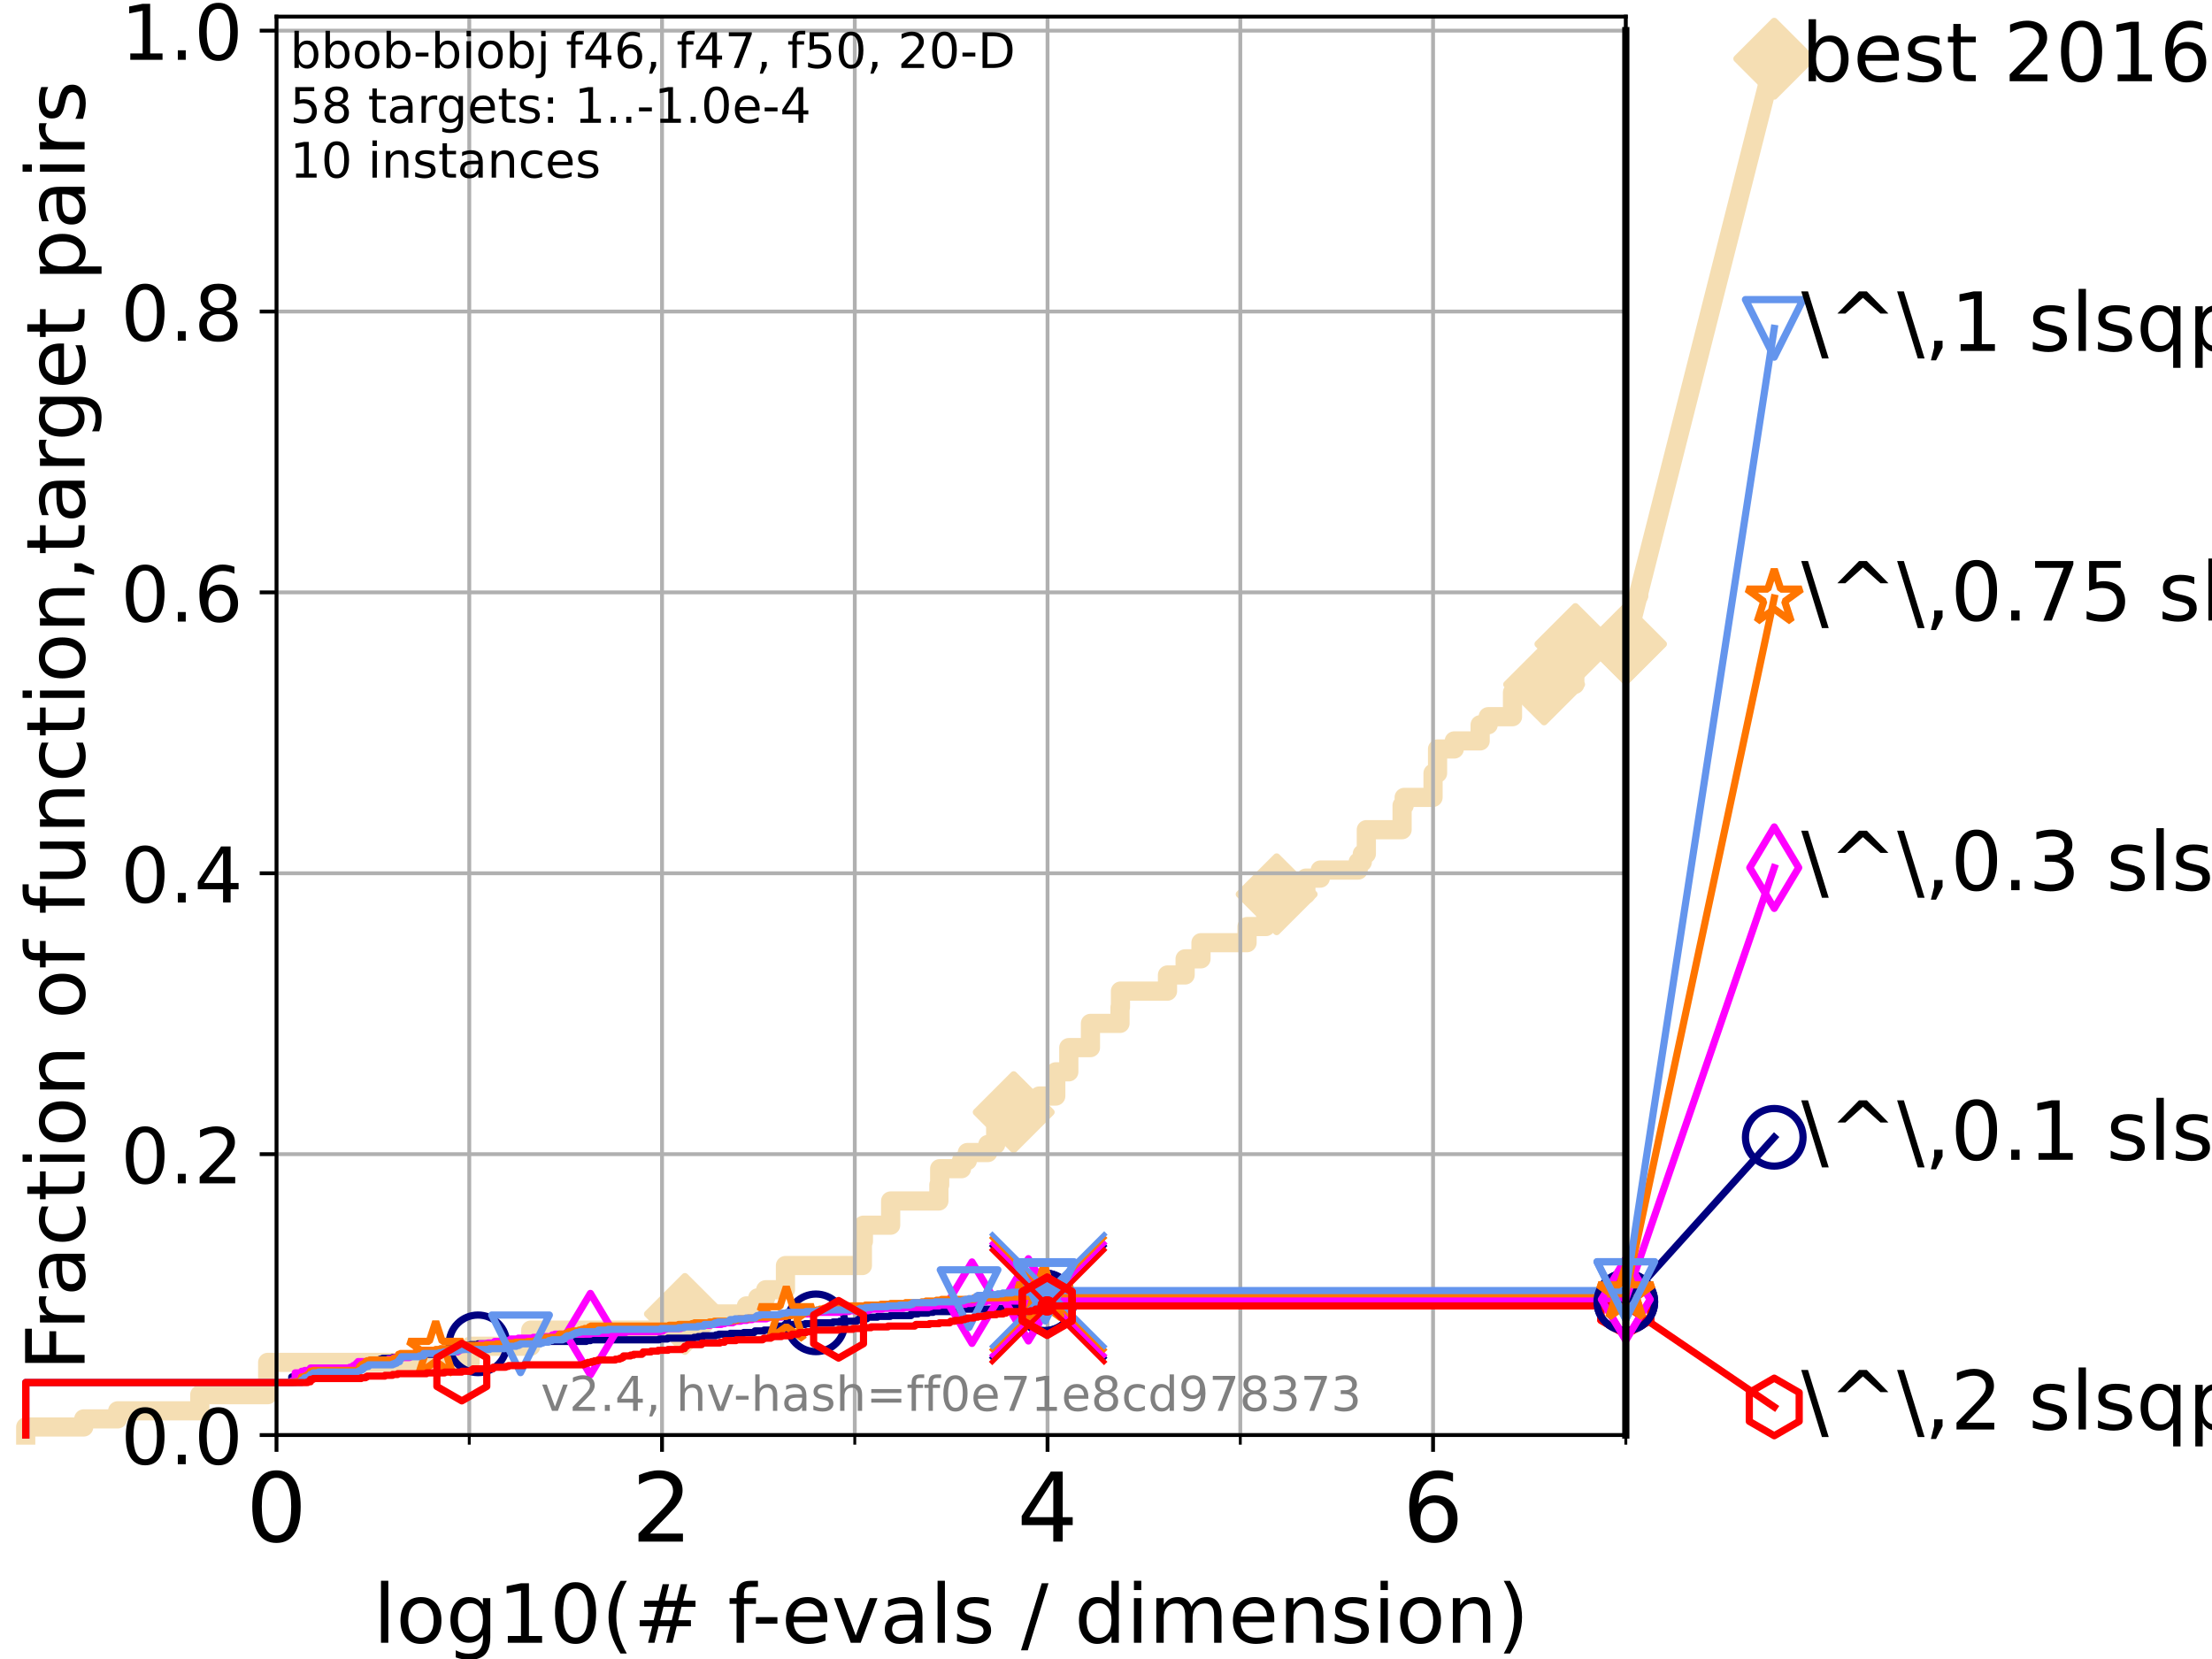 <?xml version="1.0" encoding="utf-8" standalone="no"?>
<!DOCTYPE svg PUBLIC "-//W3C//DTD SVG 1.1//EN"
  "http://www.w3.org/Graphics/SVG/1.1/DTD/svg11.dtd">
<!-- Created with matplotlib (https://matplotlib.org/) -->
<svg height="345.6pt" version="1.1" viewBox="0 0 460.8 345.6" width="460.8pt" xmlns="http://www.w3.org/2000/svg" xmlns:xlink="http://www.w3.org/1999/xlink">
 <defs>
  <style type="text/css">*{stroke-linecap:butt;stroke-linejoin:round;}</style>
 </defs>
 <g id="figure_1">
  <g id="patch_1">
   <path d="M 0 345.6 
L 460.8 345.6 
L 460.8 0 
L 0 0 
z
" style="fill:#ffffff;"/>
  </g>
  <g id="axes_1">
   <g id="patch_2">
    <path d="M 57.6 298.944 
L 338.688 298.944 
L 338.688 3.456 
L 57.6 3.456 
z
" style="fill:#ffffff;"/>
   </g>
   <g id="line2d_1">
    <path d="M 5.357 298.944 
L 5.357 297.263 
L 17.445 297.263 
L 17.445 295.581 
L 24.516 295.581 
L 24.516 293.9 
L 41.621 293.9 
L 41.621 290.537 
L 55.763 290.537 
L 55.763 283.811 
L 97.929 283.811 
L 97.929 280.449 
L 110.569 280.449 
L 110.569 277.086 
L 142.68 277.086 
L 142.68 273.723 
L 155.495 273.723 
L 155.495 272.042 
L 157.849 272.042 
L 157.849 270.36 
L 159.507 270.36 
L 159.507 268.679 
L 163.626 268.679 
L 163.626 263.635 
L 179.651 263.635 
L 179.651 258.591 
L 179.862 258.591 
L 179.862 255.228 
L 185.537 255.228 
L 185.537 250.184 
L 195.586 250.184 
L 195.586 246.821 
L 195.753 246.821 
L 195.753 243.458 
L 200.307 243.458 
L 200.307 241.777 
L 201.521 241.777 
L 201.521 240.095 
L 205.789 240.095 
L 205.789 238.414 
L 207.419 238.414 
L 207.419 235.051 
L 211.172 235.051 
L 211.172 231.688 
L 216.485 231.688 
L 216.485 228.325 
L 219.937 228.325 
L 219.937 223.281 
L 222.651 223.281 
L 222.651 218.237 
L 227.161 218.237 
L 227.161 213.193 
L 233.316 213.193 
L 233.316 209.83 
L 233.413 209.83 
L 233.413 206.467 
L 243.21 206.467 
L 243.21 203.105 
L 246.882 203.105 
L 246.882 199.742 
L 250.187 199.742 
L 250.187 196.379 
L 259.784 196.379 
L 259.784 193.016 
L 263.696 193.016 
L 263.696 189.653 
L 265.951 189.653 
L 265.951 186.291 
L 272.036 186.291 
L 272.036 182.928 
L 275.042 182.928 
L 275.042 181.246 
L 282.938 181.246 
L 282.938 179.565 
L 283.795 179.565 
L 283.795 177.884 
L 284.631 177.884 
L 284.631 172.84 
L 292.08 172.84 
L 292.08 167.795 
L 292.518 167.795 
L 292.518 166.114 
L 298.528 166.114 
L 298.528 161.07 
L 299.469 161.07 
L 299.469 156.026 
L 302.954 156.026 
L 302.954 154.344 
L 308.342 154.344 
L 308.342 150.981 
L 310.021 150.981 
L 310.021 149.3 
L 315.083 149.3 
L 315.083 144.256 
L 321.67 144.256 
L 321.67 142.574 
L 328.062 142.574 
L 328.062 137.53 
L 328.185 137.53 
L 328.185 134.167 
L 338.688 134.167 
" style="fill:none;stroke:#f5deb3;stroke-linecap:square;stroke-width:4;"/>
   </g>
   <g id="line2d_2">
    <defs>
     <path d="M 0 7.778 
L 7.778 0 
L 0 -7.778 
L -7.778 0 
z
" id="maf7ea48f96" style="stroke:#f5deb3;stroke-linejoin:miter;stroke-width:1.5;"/>
    </defs>
    <g>
     <use style="fill:#f5deb3;stroke:#f5deb3;stroke-linejoin:miter;stroke-width:1.5;" x="142.68" xlink:href="#maf7ea48f96" y="273.723"/>
     <use style="fill:#f5deb3;stroke:#f5deb3;stroke-linejoin:miter;stroke-width:1.5;" x="211.172" xlink:href="#maf7ea48f96" y="231.688"/>
     <use style="fill:#f5deb3;stroke:#f5deb3;stroke-linejoin:miter;stroke-width:1.5;" x="265.951" xlink:href="#maf7ea48f96" y="186.291"/>
     <use style="fill:#f5deb3;stroke:#f5deb3;stroke-linejoin:miter;stroke-width:1.5;" x="321.67" xlink:href="#maf7ea48f96" y="142.574"/>
     <use style="fill:#f5deb3;stroke:#f5deb3;stroke-linejoin:miter;stroke-width:1.5;" x="328.185" xlink:href="#maf7ea48f96" y="134.167"/>
     <use style="fill:#f5deb3;stroke:#f5deb3;stroke-linejoin:miter;stroke-width:1.5;" x="338.688" xlink:href="#maf7ea48f96" y="134.167"/>
    </g>
   </g>
   <g id="line2d_3">
    <path style="fill:none;stroke:#f5deb3;stroke-linecap:square;stroke-width:4;"/>
    <g/>
   </g>
   <g id="line2d_4">
    <path d="M 338.688 134.167 
L 369.608 12.233 
" style="fill:none;stroke:#f5deb3;stroke-linecap:square;stroke-width:4;"/>
    <g>
     <use style="fill:#f5deb3;stroke:#f5deb3;stroke-linejoin:miter;stroke-width:1.5;" x="338.688" xlink:href="#maf7ea48f96" y="134.167"/>
     <use style="fill:#f5deb3;stroke:#f5deb3;stroke-linejoin:miter;stroke-width:1.5;" x="369.608" xlink:href="#maf7ea48f96" y="12.233"/>
    </g>
   </g>
   <g id="matplotlib.axis_1">
    <g id="xtick_1">
     <g id="line2d_5">
      <path clip-path="url(#pa040c3887e)" d="M 57.6 298.944 
L 57.6 3.456 
" style="fill:none;stroke:#b0b0b0;stroke-linecap:square;stroke-width:0.8;"/>
     </g>
     <g id="line2d_6">
      <defs>
       <path d="M 0 0 
L 0 3.5 
" id="m696f7ff2b2" style="stroke:#000000;stroke-width:0.8;"/>
      </defs>
      <g>
       <use style="stroke:#000000;stroke-width:0.8;" x="57.6" xlink:href="#m696f7ff2b2" y="298.944"/>
      </g>
     </g>
     <g id="text_1">
      <!-- 0 -->
      <g transform="translate(51.237 321.141)scale(0.2 -0.2)">
       <defs>
        <path d="M 31.781 66.406 
Q 24.172 66.406 20.328 58.906 
Q 16.5 51.422 16.5 36.375 
Q 16.5 21.391 20.328 13.891 
Q 24.172 6.391 31.781 6.391 
Q 39.453 6.391 43.281 13.891 
Q 47.125 21.391 47.125 36.375 
Q 47.125 51.422 43.281 58.906 
Q 39.453 66.406 31.781 66.406 
z
M 31.781 74.219 
Q 44.047 74.219 50.516 64.516 
Q 56.984 54.828 56.984 36.375 
Q 56.984 17.969 50.516 8.266 
Q 44.047 -1.422 31.781 -1.422 
Q 19.531 -1.422 13.062 8.266 
Q 6.594 17.969 6.594 36.375 
Q 6.594 54.828 13.062 64.516 
Q 19.531 74.219 31.781 74.219 
z
" id="DejaVuSans-48"/>
       </defs>
       <use xlink:href="#DejaVuSans-48"/>
      </g>
     </g>
    </g>
    <g id="xtick_2">
     <g id="line2d_7">
      <path clip-path="url(#pa040c3887e)" d="M 137.911 298.944 
L 137.911 3.456 
" style="fill:none;stroke:#b0b0b0;stroke-linecap:square;stroke-width:0.8;"/>
     </g>
     <g id="line2d_8">
      <g>
       <use style="stroke:#000000;stroke-width:0.8;" x="137.911" xlink:href="#m696f7ff2b2" y="298.944"/>
      </g>
     </g>
     <g id="text_2">
      <!-- 2 -->
      <g transform="translate(131.548 321.141)scale(0.2 -0.2)">
       <defs>
        <path d="M 19.188 8.297 
L 53.609 8.297 
L 53.609 0 
L 7.328 0 
L 7.328 8.297 
Q 12.938 14.109 22.625 23.891 
Q 32.328 33.688 34.812 36.531 
Q 39.547 41.844 41.422 45.531 
Q 43.312 49.219 43.312 52.781 
Q 43.312 58.594 39.234 62.25 
Q 35.156 65.922 28.609 65.922 
Q 23.969 65.922 18.812 64.312 
Q 13.672 62.703 7.812 59.422 
L 7.812 69.391 
Q 13.766 71.781 18.938 73 
Q 24.125 74.219 28.422 74.219 
Q 39.75 74.219 46.484 68.547 
Q 53.219 62.891 53.219 53.422 
Q 53.219 48.922 51.531 44.891 
Q 49.859 40.875 45.406 35.406 
Q 44.188 33.984 37.641 27.219 
Q 31.109 20.453 19.188 8.297 
z
" id="DejaVuSans-50"/>
       </defs>
       <use xlink:href="#DejaVuSans-50"/>
      </g>
     </g>
    </g>
    <g id="xtick_3">
     <g id="line2d_9">
      <path clip-path="url(#pa040c3887e)" d="M 218.222 298.944 
L 218.222 3.456 
" style="fill:none;stroke:#b0b0b0;stroke-linecap:square;stroke-width:0.8;"/>
     </g>
     <g id="line2d_10">
      <g>
       <use style="stroke:#000000;stroke-width:0.8;" x="218.222" xlink:href="#m696f7ff2b2" y="298.944"/>
      </g>
     </g>
     <g id="text_3">
      <!-- 4 -->
      <g transform="translate(211.859 321.141)scale(0.2 -0.2)">
       <defs>
        <path d="M 37.797 64.312 
L 12.891 25.391 
L 37.797 25.391 
z
M 35.203 72.906 
L 47.609 72.906 
L 47.609 25.391 
L 58.016 25.391 
L 58.016 17.188 
L 47.609 17.188 
L 47.609 0 
L 37.797 0 
L 37.797 17.188 
L 4.891 17.188 
L 4.891 26.703 
z
" id="DejaVuSans-52"/>
       </defs>
       <use xlink:href="#DejaVuSans-52"/>
      </g>
     </g>
    </g>
    <g id="xtick_4">
     <g id="line2d_11">
      <path clip-path="url(#pa040c3887e)" d="M 298.533 298.944 
L 298.533 3.456 
" style="fill:none;stroke:#b0b0b0;stroke-linecap:square;stroke-width:0.8;"/>
     </g>
     <g id="line2d_12">
      <g>
       <use style="stroke:#000000;stroke-width:0.8;" x="298.533" xlink:href="#m696f7ff2b2" y="298.944"/>
      </g>
     </g>
     <g id="text_4">
      <!-- 6 -->
      <g transform="translate(292.17 321.141)scale(0.2 -0.2)">
       <defs>
        <path d="M 33.016 40.375 
Q 26.375 40.375 22.484 35.828 
Q 18.609 31.297 18.609 23.391 
Q 18.609 15.531 22.484 10.953 
Q 26.375 6.391 33.016 6.391 
Q 39.656 6.391 43.531 10.953 
Q 47.406 15.531 47.406 23.391 
Q 47.406 31.297 43.531 35.828 
Q 39.656 40.375 33.016 40.375 
z
M 52.594 71.297 
L 52.594 62.312 
Q 48.875 64.062 45.094 64.984 
Q 41.312 65.922 37.594 65.922 
Q 27.828 65.922 22.672 59.328 
Q 17.531 52.734 16.797 39.406 
Q 19.672 43.656 24.016 45.922 
Q 28.375 48.188 33.594 48.188 
Q 44.578 48.188 50.953 41.516 
Q 57.328 34.859 57.328 23.391 
Q 57.328 12.156 50.688 5.359 
Q 44.047 -1.422 33.016 -1.422 
Q 20.359 -1.422 13.672 8.266 
Q 6.984 17.969 6.984 36.375 
Q 6.984 53.656 15.188 63.938 
Q 23.391 74.219 37.203 74.219 
Q 40.922 74.219 44.703 73.484 
Q 48.484 72.75 52.594 71.297 
z
" id="DejaVuSans-54"/>
       </defs>
       <use xlink:href="#DejaVuSans-54"/>
      </g>
     </g>
    </g>
    <g id="xtick_5">
     <g id="line2d_13">
      <path clip-path="url(#pa040c3887e)" d="M 97.755 298.944 
L 97.755 3.456 
" style="fill:none;stroke:#b0b0b0;stroke-linecap:square;stroke-width:0.8;"/>
     </g>
     <g id="line2d_14">
      <defs>
       <path d="M 0 0 
L 0 2 
" id="m46797aaf1c" style="stroke:#000000;stroke-width:0.6;"/>
      </defs>
      <g>
       <use style="stroke:#000000;stroke-width:0.6;" x="97.755" xlink:href="#m46797aaf1c" y="298.944"/>
      </g>
     </g>
    </g>
    <g id="xtick_6">
     <g id="line2d_15">
      <path clip-path="url(#pa040c3887e)" d="M 178.066 298.944 
L 178.066 3.456 
" style="fill:none;stroke:#b0b0b0;stroke-linecap:square;stroke-width:0.8;"/>
     </g>
     <g id="line2d_16">
      <g>
       <use style="stroke:#000000;stroke-width:0.6;" x="178.066" xlink:href="#m46797aaf1c" y="298.944"/>
      </g>
     </g>
    </g>
    <g id="xtick_7">
     <g id="line2d_17">
      <path clip-path="url(#pa040c3887e)" d="M 258.377 298.944 
L 258.377 3.456 
" style="fill:none;stroke:#b0b0b0;stroke-linecap:square;stroke-width:0.8;"/>
     </g>
     <g id="line2d_18">
      <g>
       <use style="stroke:#000000;stroke-width:0.6;" x="258.377" xlink:href="#m46797aaf1c" y="298.944"/>
      </g>
     </g>
    </g>
    <g id="xtick_8">
     <g id="line2d_19">
      <path clip-path="url(#pa040c3887e)" d="M 338.688 298.944 
L 338.688 3.456 
" style="fill:none;stroke:#b0b0b0;stroke-linecap:square;stroke-width:0.8;"/>
     </g>
     <g id="line2d_20">
      <g>
       <use style="stroke:#000000;stroke-width:0.6;" x="338.688" xlink:href="#m46797aaf1c" y="298.944"/>
      </g>
     </g>
    </g>
    <g id="text_5">
     <!-- log10(# f-evals / dimension) -->
     <g transform="translate(77.764 342.218)scale(0.17 -0.17)">
      <defs>
       <path d="M 9.422 75.984 
L 18.406 75.984 
L 18.406 0 
L 9.422 0 
z
" id="DejaVuSans-108"/>
       <path d="M 30.609 48.391 
Q 23.391 48.391 19.188 42.75 
Q 14.984 37.109 14.984 27.297 
Q 14.984 17.484 19.156 11.844 
Q 23.344 6.203 30.609 6.203 
Q 37.797 6.203 41.984 11.859 
Q 46.188 17.531 46.188 27.297 
Q 46.188 37.016 41.984 42.703 
Q 37.797 48.391 30.609 48.391 
z
M 30.609 56 
Q 42.328 56 49.016 48.375 
Q 55.719 40.766 55.719 27.297 
Q 55.719 13.875 49.016 6.219 
Q 42.328 -1.422 30.609 -1.422 
Q 18.844 -1.422 12.172 6.219 
Q 5.516 13.875 5.516 27.297 
Q 5.516 40.766 12.172 48.375 
Q 18.844 56 30.609 56 
z
" id="DejaVuSans-111"/>
       <path d="M 45.406 27.984 
Q 45.406 37.75 41.375 43.109 
Q 37.359 48.484 30.078 48.484 
Q 22.859 48.484 18.828 43.109 
Q 14.797 37.75 14.797 27.984 
Q 14.797 18.266 18.828 12.891 
Q 22.859 7.516 30.078 7.516 
Q 37.359 7.516 41.375 12.891 
Q 45.406 18.266 45.406 27.984 
z
M 54.391 6.781 
Q 54.391 -7.172 48.188 -13.984 
Q 42 -20.797 29.203 -20.797 
Q 24.469 -20.797 20.266 -20.094 
Q 16.062 -19.391 12.109 -17.922 
L 12.109 -9.188 
Q 16.062 -11.328 19.922 -12.344 
Q 23.781 -13.375 27.781 -13.375 
Q 36.625 -13.375 41.016 -8.766 
Q 45.406 -4.156 45.406 5.172 
L 45.406 9.625 
Q 42.625 4.781 38.281 2.391 
Q 33.938 0 27.875 0 
Q 17.828 0 11.672 7.656 
Q 5.516 15.328 5.516 27.984 
Q 5.516 40.672 11.672 48.328 
Q 17.828 56 27.875 56 
Q 33.938 56 38.281 53.609 
Q 42.625 51.219 45.406 46.391 
L 45.406 54.688 
L 54.391 54.688 
z
" id="DejaVuSans-103"/>
       <path d="M 12.406 8.297 
L 28.516 8.297 
L 28.516 63.922 
L 10.984 60.406 
L 10.984 69.391 
L 28.422 72.906 
L 38.281 72.906 
L 38.281 8.297 
L 54.391 8.297 
L 54.391 0 
L 12.406 0 
z
" id="DejaVuSans-49"/>
       <path d="M 31 75.875 
Q 24.469 64.656 21.281 53.656 
Q 18.109 42.672 18.109 31.391 
Q 18.109 20.125 21.312 9.062 
Q 24.516 -2 31 -13.188 
L 23.188 -13.188 
Q 15.875 -1.703 12.234 9.375 
Q 8.594 20.453 8.594 31.391 
Q 8.594 42.281 12.203 53.312 
Q 15.828 64.359 23.188 75.875 
z
" id="DejaVuSans-40"/>
       <path d="M 51.125 44 
L 36.922 44 
L 32.812 27.688 
L 47.125 27.688 
z
M 43.797 71.781 
L 38.719 51.516 
L 52.984 51.516 
L 58.109 71.781 
L 65.922 71.781 
L 60.891 51.516 
L 76.125 51.516 
L 76.125 44 
L 58.984 44 
L 54.984 27.688 
L 70.516 27.688 
L 70.516 20.219 
L 53.078 20.219 
L 48 0 
L 40.188 0 
L 45.219 20.219 
L 30.906 20.219 
L 25.875 0 
L 18.016 0 
L 23.094 20.219 
L 7.719 20.219 
L 7.719 27.688 
L 24.906 27.688 
L 29 44 
L 13.281 44 
L 13.281 51.516 
L 30.906 51.516 
L 35.891 71.781 
z
" id="DejaVuSans-35"/>
       <path id="DejaVuSans-32"/>
       <path d="M 37.109 75.984 
L 37.109 68.5 
L 28.516 68.5 
Q 23.688 68.5 21.797 66.547 
Q 19.922 64.594 19.922 59.516 
L 19.922 54.688 
L 34.719 54.688 
L 34.719 47.703 
L 19.922 47.703 
L 19.922 0 
L 10.891 0 
L 10.891 47.703 
L 2.297 47.703 
L 2.297 54.688 
L 10.891 54.688 
L 10.891 58.5 
Q 10.891 67.625 15.141 71.797 
Q 19.391 75.984 28.609 75.984 
z
" id="DejaVuSans-102"/>
       <path d="M 4.891 31.391 
L 31.203 31.391 
L 31.203 23.391 
L 4.891 23.391 
z
" id="DejaVuSans-45"/>
       <path d="M 56.203 29.594 
L 56.203 25.203 
L 14.891 25.203 
Q 15.484 15.922 20.484 11.062 
Q 25.484 6.203 34.422 6.203 
Q 39.594 6.203 44.453 7.469 
Q 49.312 8.734 54.109 11.281 
L 54.109 2.781 
Q 49.266 0.734 44.188 -0.344 
Q 39.109 -1.422 33.891 -1.422 
Q 20.797 -1.422 13.156 6.188 
Q 5.516 13.812 5.516 26.812 
Q 5.516 40.234 12.766 48.109 
Q 20.016 56 32.328 56 
Q 43.359 56 49.781 48.891 
Q 56.203 41.797 56.203 29.594 
z
M 47.219 32.234 
Q 47.125 39.594 43.094 43.984 
Q 39.062 48.391 32.422 48.391 
Q 24.906 48.391 20.391 44.141 
Q 15.875 39.891 15.188 32.172 
z
" id="DejaVuSans-101"/>
       <path d="M 2.984 54.688 
L 12.5 54.688 
L 29.594 8.797 
L 46.688 54.688 
L 56.203 54.688 
L 35.688 0 
L 23.484 0 
z
" id="DejaVuSans-118"/>
       <path d="M 34.281 27.484 
Q 23.391 27.484 19.188 25 
Q 14.984 22.516 14.984 16.5 
Q 14.984 11.719 18.141 8.906 
Q 21.297 6.109 26.703 6.109 
Q 34.188 6.109 38.703 11.406 
Q 43.219 16.703 43.219 25.484 
L 43.219 27.484 
z
M 52.203 31.203 
L 52.203 0 
L 43.219 0 
L 43.219 8.297 
Q 40.141 3.328 35.547 0.953 
Q 30.953 -1.422 24.312 -1.422 
Q 15.922 -1.422 10.953 3.297 
Q 6 8.016 6 15.922 
Q 6 25.141 12.172 29.828 
Q 18.359 34.516 30.609 34.516 
L 43.219 34.516 
L 43.219 35.406 
Q 43.219 41.609 39.141 45 
Q 35.062 48.391 27.688 48.391 
Q 23 48.391 18.547 47.266 
Q 14.109 46.141 10.016 43.891 
L 10.016 52.203 
Q 14.938 54.109 19.578 55.047 
Q 24.219 56 28.609 56 
Q 40.484 56 46.344 49.844 
Q 52.203 43.703 52.203 31.203 
z
" id="DejaVuSans-97"/>
       <path d="M 44.281 53.078 
L 44.281 44.578 
Q 40.484 46.531 36.375 47.5 
Q 32.281 48.484 27.875 48.484 
Q 21.188 48.484 17.844 46.438 
Q 14.5 44.391 14.5 40.281 
Q 14.5 37.156 16.891 35.375 
Q 19.281 33.594 26.516 31.984 
L 29.594 31.297 
Q 39.156 29.25 43.188 25.516 
Q 47.219 21.781 47.219 15.094 
Q 47.219 7.469 41.188 3.016 
Q 35.156 -1.422 24.609 -1.422 
Q 20.219 -1.422 15.453 -0.562 
Q 10.688 0.297 5.422 2 
L 5.422 11.281 
Q 10.406 8.688 15.234 7.391 
Q 20.062 6.109 24.812 6.109 
Q 31.156 6.109 34.562 8.281 
Q 37.984 10.453 37.984 14.406 
Q 37.984 18.062 35.516 20.016 
Q 33.062 21.969 24.703 23.781 
L 21.578 24.516 
Q 13.234 26.266 9.516 29.906 
Q 5.812 33.547 5.812 39.891 
Q 5.812 47.609 11.281 51.797 
Q 16.75 56 26.812 56 
Q 31.781 56 36.172 55.266 
Q 40.578 54.547 44.281 53.078 
z
" id="DejaVuSans-115"/>
       <path d="M 25.391 72.906 
L 33.688 72.906 
L 8.297 -9.281 
L 0 -9.281 
z
" id="DejaVuSans-47"/>
       <path d="M 45.406 46.391 
L 45.406 75.984 
L 54.391 75.984 
L 54.391 0 
L 45.406 0 
L 45.406 8.203 
Q 42.578 3.328 38.25 0.953 
Q 33.938 -1.422 27.875 -1.422 
Q 17.969 -1.422 11.734 6.484 
Q 5.516 14.406 5.516 27.297 
Q 5.516 40.188 11.734 48.094 
Q 17.969 56 27.875 56 
Q 33.938 56 38.25 53.625 
Q 42.578 51.266 45.406 46.391 
z
M 14.797 27.297 
Q 14.797 17.391 18.875 11.75 
Q 22.953 6.109 30.078 6.109 
Q 37.203 6.109 41.297 11.75 
Q 45.406 17.391 45.406 27.297 
Q 45.406 37.203 41.297 42.844 
Q 37.203 48.484 30.078 48.484 
Q 22.953 48.484 18.875 42.844 
Q 14.797 37.203 14.797 27.297 
z
" id="DejaVuSans-100"/>
       <path d="M 9.422 54.688 
L 18.406 54.688 
L 18.406 0 
L 9.422 0 
z
M 9.422 75.984 
L 18.406 75.984 
L 18.406 64.594 
L 9.422 64.594 
z
" id="DejaVuSans-105"/>
       <path d="M 52 44.188 
Q 55.375 50.25 60.062 53.125 
Q 64.75 56 71.094 56 
Q 79.641 56 84.281 50.016 
Q 88.922 44.047 88.922 33.016 
L 88.922 0 
L 79.891 0 
L 79.891 32.719 
Q 79.891 40.578 77.094 44.375 
Q 74.312 48.188 68.609 48.188 
Q 61.625 48.188 57.562 43.547 
Q 53.516 38.922 53.516 30.906 
L 53.516 0 
L 44.484 0 
L 44.484 32.719 
Q 44.484 40.625 41.703 44.406 
Q 38.922 48.188 33.109 48.188 
Q 26.219 48.188 22.156 43.531 
Q 18.109 38.875 18.109 30.906 
L 18.109 0 
L 9.078 0 
L 9.078 54.688 
L 18.109 54.688 
L 18.109 46.188 
Q 21.188 51.219 25.484 53.609 
Q 29.781 56 35.688 56 
Q 41.656 56 45.828 52.969 
Q 50 49.953 52 44.188 
z
" id="DejaVuSans-109"/>
       <path d="M 54.891 33.016 
L 54.891 0 
L 45.906 0 
L 45.906 32.719 
Q 45.906 40.484 42.875 44.328 
Q 39.844 48.188 33.797 48.188 
Q 26.516 48.188 22.312 43.547 
Q 18.109 38.922 18.109 30.906 
L 18.109 0 
L 9.078 0 
L 9.078 54.688 
L 18.109 54.688 
L 18.109 46.188 
Q 21.344 51.125 25.703 53.562 
Q 30.078 56 35.797 56 
Q 45.219 56 50.047 50.172 
Q 54.891 44.344 54.891 33.016 
z
" id="DejaVuSans-110"/>
       <path d="M 8.016 75.875 
L 15.828 75.875 
Q 23.141 64.359 26.781 53.312 
Q 30.422 42.281 30.422 31.391 
Q 30.422 20.453 26.781 9.375 
Q 23.141 -1.703 15.828 -13.188 
L 8.016 -13.188 
Q 14.5 -2 17.703 9.062 
Q 20.906 20.125 20.906 31.391 
Q 20.906 42.672 17.703 53.656 
Q 14.5 64.656 8.016 75.875 
z
" id="DejaVuSans-41"/>
      </defs>
      <use xlink:href="#DejaVuSans-108"/>
      <use x="27.783" xlink:href="#DejaVuSans-111"/>
      <use x="88.965" xlink:href="#DejaVuSans-103"/>
      <use x="152.441" xlink:href="#DejaVuSans-49"/>
      <use x="216.064" xlink:href="#DejaVuSans-48"/>
      <use x="279.688" xlink:href="#DejaVuSans-40"/>
      <use x="318.701" xlink:href="#DejaVuSans-35"/>
      <use x="402.49" xlink:href="#DejaVuSans-32"/>
      <use x="434.277" xlink:href="#DejaVuSans-102"/>
      <use x="463.982" xlink:href="#DejaVuSans-45"/>
      <use x="500.066" xlink:href="#DejaVuSans-101"/>
      <use x="561.59" xlink:href="#DejaVuSans-118"/>
      <use x="620.77" xlink:href="#DejaVuSans-97"/>
      <use x="682.049" xlink:href="#DejaVuSans-108"/>
      <use x="709.832" xlink:href="#DejaVuSans-115"/>
      <use x="761.932" xlink:href="#DejaVuSans-32"/>
      <use x="793.719" xlink:href="#DejaVuSans-47"/>
      <use x="827.41" xlink:href="#DejaVuSans-32"/>
      <use x="859.197" xlink:href="#DejaVuSans-100"/>
      <use x="922.674" xlink:href="#DejaVuSans-105"/>
      <use x="950.457" xlink:href="#DejaVuSans-109"/>
      <use x="1047.869" xlink:href="#DejaVuSans-101"/>
      <use x="1109.393" xlink:href="#DejaVuSans-110"/>
      <use x="1172.771" xlink:href="#DejaVuSans-115"/>
      <use x="1224.871" xlink:href="#DejaVuSans-105"/>
      <use x="1252.654" xlink:href="#DejaVuSans-111"/>
      <use x="1313.836" xlink:href="#DejaVuSans-110"/>
      <use x="1377.215" xlink:href="#DejaVuSans-41"/>
     </g>
    </g>
   </g>
   <g id="matplotlib.axis_2">
    <g id="ytick_1">
     <g id="line2d_21">
      <path clip-path="url(#pa040c3887e)" d="M 57.6 298.944 
L 338.688 298.944 
" style="fill:none;stroke:#b0b0b0;stroke-linecap:square;stroke-width:0.8;"/>
     </g>
     <g id="line2d_22">
      <defs>
       <path d="M 0 0 
L -3.5 0 
" id="m0761c3c0c4" style="stroke:#000000;stroke-width:0.8;"/>
      </defs>
      <g>
       <use style="stroke:#000000;stroke-width:0.8;" x="57.6" xlink:href="#m0761c3c0c4" y="298.944"/>
      </g>
     </g>
     <g id="text_6">
      <!-- 0.0 -->
      <g transform="translate(25.155 305.023)scale(0.16 -0.16)">
       <defs>
        <path d="M 10.688 12.406 
L 21 12.406 
L 21 0 
L 10.688 0 
z
" id="DejaVuSans-46"/>
       </defs>
       <use xlink:href="#DejaVuSans-48"/>
       <use x="63.623" xlink:href="#DejaVuSans-46"/>
       <use x="95.41" xlink:href="#DejaVuSans-48"/>
      </g>
     </g>
    </g>
    <g id="ytick_2">
     <g id="line2d_23">
      <path clip-path="url(#pa040c3887e)" d="M 57.6 240.432 
L 338.688 240.432 
" style="fill:none;stroke:#b0b0b0;stroke-linecap:square;stroke-width:0.8;"/>
     </g>
     <g id="line2d_24">
      <g>
       <use style="stroke:#000000;stroke-width:0.8;" x="57.6" xlink:href="#m0761c3c0c4" y="240.432"/>
      </g>
     </g>
     <g id="text_7">
      <!-- 0.2 -->
      <g transform="translate(25.155 246.51)scale(0.16 -0.16)">
       <use xlink:href="#DejaVuSans-48"/>
       <use x="63.623" xlink:href="#DejaVuSans-46"/>
       <use x="95.41" xlink:href="#DejaVuSans-50"/>
      </g>
     </g>
    </g>
    <g id="ytick_3">
     <g id="line2d_25">
      <path clip-path="url(#pa040c3887e)" d="M 57.6 181.919 
L 338.688 181.919 
" style="fill:none;stroke:#b0b0b0;stroke-linecap:square;stroke-width:0.8;"/>
     </g>
     <g id="line2d_26">
      <g>
       <use style="stroke:#000000;stroke-width:0.8;" x="57.6" xlink:href="#m0761c3c0c4" y="181.919"/>
      </g>
     </g>
     <g id="text_8">
      <!-- 0.4 -->
      <g transform="translate(25.155 187.998)scale(0.16 -0.16)">
       <use xlink:href="#DejaVuSans-48"/>
       <use x="63.623" xlink:href="#DejaVuSans-46"/>
       <use x="95.41" xlink:href="#DejaVuSans-52"/>
      </g>
     </g>
    </g>
    <g id="ytick_4">
     <g id="line2d_27">
      <path clip-path="url(#pa040c3887e)" d="M 57.6 123.407 
L 338.688 123.407 
" style="fill:none;stroke:#b0b0b0;stroke-linecap:square;stroke-width:0.8;"/>
     </g>
     <g id="line2d_28">
      <g>
       <use style="stroke:#000000;stroke-width:0.8;" x="57.6" xlink:href="#m0761c3c0c4" y="123.407"/>
      </g>
     </g>
     <g id="text_9">
      <!-- 0.6 -->
      <g transform="translate(25.155 129.485)scale(0.16 -0.16)">
       <use xlink:href="#DejaVuSans-48"/>
       <use x="63.623" xlink:href="#DejaVuSans-46"/>
       <use x="95.41" xlink:href="#DejaVuSans-54"/>
      </g>
     </g>
    </g>
    <g id="ytick_5">
     <g id="line2d_29">
      <path clip-path="url(#pa040c3887e)" d="M 57.6 64.894 
L 338.688 64.894 
" style="fill:none;stroke:#b0b0b0;stroke-linecap:square;stroke-width:0.8;"/>
     </g>
     <g id="line2d_30">
      <g>
       <use style="stroke:#000000;stroke-width:0.8;" x="57.6" xlink:href="#m0761c3c0c4" y="64.894"/>
      </g>
     </g>
     <g id="text_10">
      <!-- 0.8 -->
      <g transform="translate(25.155 70.973)scale(0.16 -0.16)">
       <defs>
        <path d="M 31.781 34.625 
Q 24.75 34.625 20.719 30.859 
Q 16.703 27.094 16.703 20.516 
Q 16.703 13.922 20.719 10.156 
Q 24.75 6.391 31.781 6.391 
Q 38.812 6.391 42.859 10.172 
Q 46.922 13.969 46.922 20.516 
Q 46.922 27.094 42.891 30.859 
Q 38.875 34.625 31.781 34.625 
z
M 21.922 38.812 
Q 15.578 40.375 12.031 44.719 
Q 8.5 49.078 8.5 55.328 
Q 8.5 64.062 14.719 69.141 
Q 20.953 74.219 31.781 74.219 
Q 42.672 74.219 48.875 69.141 
Q 55.078 64.062 55.078 55.328 
Q 55.078 49.078 51.531 44.719 
Q 48 40.375 41.703 38.812 
Q 48.828 37.156 52.797 32.312 
Q 56.781 27.484 56.781 20.516 
Q 56.781 9.906 50.312 4.234 
Q 43.844 -1.422 31.781 -1.422 
Q 19.734 -1.422 13.25 4.234 
Q 6.781 9.906 6.781 20.516 
Q 6.781 27.484 10.781 32.312 
Q 14.797 37.156 21.922 38.812 
z
M 18.312 54.391 
Q 18.312 48.734 21.844 45.562 
Q 25.391 42.391 31.781 42.391 
Q 38.141 42.391 41.719 45.562 
Q 45.312 48.734 45.312 54.391 
Q 45.312 60.062 41.719 63.234 
Q 38.141 66.406 31.781 66.406 
Q 25.391 66.406 21.844 63.234 
Q 18.312 60.062 18.312 54.391 
z
" id="DejaVuSans-56"/>
       </defs>
       <use xlink:href="#DejaVuSans-48"/>
       <use x="63.623" xlink:href="#DejaVuSans-46"/>
       <use x="95.41" xlink:href="#DejaVuSans-56"/>
      </g>
     </g>
    </g>
    <g id="ytick_6">
     <g id="line2d_31">
      <path clip-path="url(#pa040c3887e)" d="M 57.6 6.382 
L 338.688 6.382 
" style="fill:none;stroke:#b0b0b0;stroke-linecap:square;stroke-width:0.8;"/>
     </g>
     <g id="line2d_32">
      <g>
       <use style="stroke:#000000;stroke-width:0.8;" x="57.6" xlink:href="#m0761c3c0c4" y="6.382"/>
      </g>
     </g>
     <g id="text_11">
      <!-- 1.0 -->
      <g transform="translate(25.155 12.46)scale(0.16 -0.16)">
       <use xlink:href="#DejaVuSans-49"/>
       <use x="63.623" xlink:href="#DejaVuSans-46"/>
       <use x="95.41" xlink:href="#DejaVuSans-48"/>
      </g>
     </g>
    </g>
    <g id="text_12">
     <!-- Fraction of function,target pairs -->
     <g transform="translate(17.62 285.585)rotate(-90)scale(0.17 -0.17)">
      <defs>
       <path d="M 9.812 72.906 
L 51.703 72.906 
L 51.703 64.594 
L 19.672 64.594 
L 19.672 43.109 
L 48.578 43.109 
L 48.578 34.812 
L 19.672 34.812 
L 19.672 0 
L 9.812 0 
z
" id="DejaVuSans-70"/>
       <path d="M 41.109 46.297 
Q 39.594 47.172 37.812 47.578 
Q 36.031 48 33.891 48 
Q 26.266 48 22.188 43.047 
Q 18.109 38.094 18.109 28.812 
L 18.109 0 
L 9.078 0 
L 9.078 54.688 
L 18.109 54.688 
L 18.109 46.188 
Q 20.953 51.172 25.484 53.578 
Q 30.031 56 36.531 56 
Q 37.453 56 38.578 55.875 
Q 39.703 55.766 41.062 55.516 
z
" id="DejaVuSans-114"/>
       <path d="M 48.781 52.594 
L 48.781 44.188 
Q 44.969 46.297 41.141 47.344 
Q 37.312 48.391 33.406 48.391 
Q 24.656 48.391 19.812 42.844 
Q 14.984 37.312 14.984 27.297 
Q 14.984 17.281 19.812 11.734 
Q 24.656 6.203 33.406 6.203 
Q 37.312 6.203 41.141 7.25 
Q 44.969 8.297 48.781 10.406 
L 48.781 2.094 
Q 45.016 0.344 40.984 -0.531 
Q 36.969 -1.422 32.422 -1.422 
Q 20.062 -1.422 12.781 6.344 
Q 5.516 14.109 5.516 27.297 
Q 5.516 40.672 12.859 48.328 
Q 20.219 56 33.016 56 
Q 37.156 56 41.109 55.141 
Q 45.062 54.297 48.781 52.594 
z
" id="DejaVuSans-99"/>
       <path d="M 18.312 70.219 
L 18.312 54.688 
L 36.812 54.688 
L 36.812 47.703 
L 18.312 47.703 
L 18.312 18.016 
Q 18.312 11.328 20.141 9.422 
Q 21.969 7.516 27.594 7.516 
L 36.812 7.516 
L 36.812 0 
L 27.594 0 
Q 17.188 0 13.234 3.875 
Q 9.281 7.766 9.281 18.016 
L 9.281 47.703 
L 2.688 47.703 
L 2.688 54.688 
L 9.281 54.688 
L 9.281 70.219 
z
" id="DejaVuSans-116"/>
       <path d="M 8.5 21.578 
L 8.5 54.688 
L 17.484 54.688 
L 17.484 21.922 
Q 17.484 14.156 20.5 10.266 
Q 23.531 6.391 29.594 6.391 
Q 36.859 6.391 41.078 11.031 
Q 45.312 15.672 45.312 23.688 
L 45.312 54.688 
L 54.297 54.688 
L 54.297 0 
L 45.312 0 
L 45.312 8.406 
Q 42.047 3.422 37.719 1 
Q 33.406 -1.422 27.688 -1.422 
Q 18.266 -1.422 13.375 4.438 
Q 8.5 10.297 8.5 21.578 
z
M 31.109 56 
z
" id="DejaVuSans-117"/>
       <path d="M 11.719 12.406 
L 22.016 12.406 
L 22.016 4 
L 14.016 -11.625 
L 7.719 -11.625 
L 11.719 4 
z
" id="DejaVuSans-44"/>
       <path d="M 18.109 8.203 
L 18.109 -20.797 
L 9.078 -20.797 
L 9.078 54.688 
L 18.109 54.688 
L 18.109 46.391 
Q 20.953 51.266 25.266 53.625 
Q 29.594 56 35.594 56 
Q 45.562 56 51.781 48.094 
Q 58.016 40.188 58.016 27.297 
Q 58.016 14.406 51.781 6.484 
Q 45.562 -1.422 35.594 -1.422 
Q 29.594 -1.422 25.266 0.953 
Q 20.953 3.328 18.109 8.203 
z
M 48.688 27.297 
Q 48.688 37.203 44.609 42.844 
Q 40.531 48.484 33.406 48.484 
Q 26.266 48.484 22.188 42.844 
Q 18.109 37.203 18.109 27.297 
Q 18.109 17.391 22.188 11.75 
Q 26.266 6.109 33.406 6.109 
Q 40.531 6.109 44.609 11.75 
Q 48.688 17.391 48.688 27.297 
z
" id="DejaVuSans-112"/>
      </defs>
      <use xlink:href="#DejaVuSans-70"/>
      <use x="50.27" xlink:href="#DejaVuSans-114"/>
      <use x="91.383" xlink:href="#DejaVuSans-97"/>
      <use x="152.662" xlink:href="#DejaVuSans-99"/>
      <use x="207.643" xlink:href="#DejaVuSans-116"/>
      <use x="246.852" xlink:href="#DejaVuSans-105"/>
      <use x="274.635" xlink:href="#DejaVuSans-111"/>
      <use x="335.816" xlink:href="#DejaVuSans-110"/>
      <use x="399.195" xlink:href="#DejaVuSans-32"/>
      <use x="430.982" xlink:href="#DejaVuSans-111"/>
      <use x="492.164" xlink:href="#DejaVuSans-102"/>
      <use x="527.369" xlink:href="#DejaVuSans-32"/>
      <use x="559.156" xlink:href="#DejaVuSans-102"/>
      <use x="594.361" xlink:href="#DejaVuSans-117"/>
      <use x="657.74" xlink:href="#DejaVuSans-110"/>
      <use x="721.119" xlink:href="#DejaVuSans-99"/>
      <use x="776.1" xlink:href="#DejaVuSans-116"/>
      <use x="815.309" xlink:href="#DejaVuSans-105"/>
      <use x="843.092" xlink:href="#DejaVuSans-111"/>
      <use x="904.273" xlink:href="#DejaVuSans-110"/>
      <use x="967.652" xlink:href="#DejaVuSans-44"/>
      <use x="999.439" xlink:href="#DejaVuSans-116"/>
      <use x="1038.648" xlink:href="#DejaVuSans-97"/>
      <use x="1099.928" xlink:href="#DejaVuSans-114"/>
      <use x="1139.291" xlink:href="#DejaVuSans-103"/>
      <use x="1202.768" xlink:href="#DejaVuSans-101"/>
      <use x="1264.291" xlink:href="#DejaVuSans-116"/>
      <use x="1303.5" xlink:href="#DejaVuSans-32"/>
      <use x="1335.287" xlink:href="#DejaVuSans-112"/>
      <use x="1398.764" xlink:href="#DejaVuSans-97"/>
      <use x="1460.043" xlink:href="#DejaVuSans-105"/>
      <use x="1487.826" xlink:href="#DejaVuSans-114"/>
      <use x="1528.939" xlink:href="#DejaVuSans-115"/>
     </g>
    </g>
   </g>
   <g id="line2d_33">
    <defs>
     <path d="M 0 1.5 
C 0.398 1.5 0.779 1.342 1.061 1.061 
C 1.342 0.779 1.5 0.398 1.5 0 
C 1.5 -0.398 1.342 -0.779 1.061 -1.061 
C 0.779 -1.342 0.398 -1.5 0 -1.5 
C -0.398 -1.5 -0.779 -1.342 -1.061 -1.061 
C -1.342 -0.779 -1.5 -0.398 -1.5 0 
C -1.5 0.398 -1.342 0.779 -1.061 1.061 
C -0.779 1.342 -0.398 1.5 0 1.5 
z
" id="m46d302bee6" style="stroke:#f5deb3;"/>
    </defs>
    <g>
     <use style="fill:#f5deb3;stroke:#f5deb3;" x="341.349" xlink:href="#m46d302bee6" y="124.079"/>
     <use style="fill:#f5deb3;stroke:#f5deb3;" x="341.349" xlink:href="#m46d302bee6" y="124.079"/>
    </g>
   </g>
   <g id="line2d_34">
    <defs>
     <path d="M 0 1.5 
C 0.398 1.5 0.779 1.342 1.061 1.061 
C 1.342 0.779 1.5 0.398 1.5 0 
C 1.5 -0.398 1.342 -0.779 1.061 -1.061 
C 0.779 -1.342 0.398 -1.5 0 -1.5 
C -0.398 -1.5 -0.779 -1.342 -1.061 -1.061 
C -1.342 -0.779 -1.5 -0.398 -1.5 0 
C -1.5 0.398 -1.342 0.779 -1.061 1.061 
C -0.779 1.342 -0.398 1.5 0 1.5 
z
" id="m125781c509" style="stroke:#000080;"/>
    </defs>
    <g>
     <use style="fill:#000080;stroke:#000080;" x="217.637" xlink:href="#m125781c509" y="271.201"/>
     <use style="fill:#000080;stroke:#000080;" x="217.637" xlink:href="#m125781c509" y="271.201"/>
    </g>
   </g>
   <g id="line2d_35">
    <path d="M 5.357 298.944 
L 5.357 288.015 
L 60.78 288.015 
L 60.78 286.838 
L 61.491 286.838 
L 61.491 286.334 
L 62.175 286.334 
L 62.175 286.165 
L 64.671 286.165 
L 64.671 285.829 
L 72.125 285.829 
L 72.125 285.325 
L 72.5 285.325 
L 72.5 285.157 
L 73.579 285.157 
L 73.579 284.988 
L 74.263 284.988 
L 74.263 284.82 
L 74.596 284.82 
L 74.596 284.148 
L 78.942 284.148 
L 78.942 283.307 
L 79.196 283.307 
L 79.196 283.139 
L 79.695 283.139 
L 79.695 282.971 
L 81.776 282.971 
L 81.776 282.803 
L 83.83 282.803 
L 83.83 282.634 
L 84.023 282.634 
L 84.023 282.466 
L 87.952 282.466 
L 87.952 282.298 
L 88.105 282.298 
L 88.105 282.13 
L 91.158 282.13 
L 91.158 281.962 
L 91.41 281.962 
L 91.41 281.794 
L 91.535 281.794 
L 91.535 281.626 
L 93.534 281.626 
L 93.645 281.121 
L 93.755 281.121 
L 93.755 280.785 
L 95.918 280.785 
L 96.015 280.281 
L 98.015 280.281 
L 98.015 280.112 
L 99.575 280.112 
L 99.575 279.944 
L 105.454 279.944 
L 105.454 279.776 
L 105.622 279.776 
L 105.622 279.608 
L 112.73 279.608 
L 112.73 279.44 
L 122.127 279.44 
L 122.127 279.272 
L 123.009 279.272 
L 123.009 279.104 
L 137.335 279.104 
L 137.335 278.935 
L 139.066 278.935 
L 139.066 278.767 
L 144.552 278.767 
L 144.552 278.599 
L 145.418 278.599 
L 145.418 278.431 
L 146.463 278.431 
L 146.463 278.263 
L 149.109 278.263 
L 149.109 278.095 
L 149.753 278.095 
L 149.753 277.927 
L 152.13 277.927 
L 152.13 277.758 
L 154.916 277.758 
L 154.916 277.59 
L 157.108 277.59 
L 157.108 277.422 
L 157.272 277.422 
L 157.272 277.254 
L 159.152 277.254 
L 159.152 277.086 
L 161.123 277.086 
L 161.123 276.918 
L 161.434 276.918 
L 161.434 276.75 
L 161.648 276.75 
L 161.726 276.413 
L 161.931 276.413 
L 161.931 276.245 
L 163.307 276.245 
L 163.307 276.077 
L 163.499 276.077 
L 163.499 275.909 
L 167.749 275.909 
L 167.749 275.741 
L 169.977 275.741 
L 169.977 275.573 
L 173.522 275.573 
L 173.522 275.404 
L 174.923 275.404 
L 174.923 275.236 
L 178.48 275.236 
L 178.48 275.068 
L 178.781 275.068 
L 178.781 274.9 
L 178.947 274.9 
L 178.947 274.732 
L 180.581 274.732 
L 180.637 274.396 
L 182.791 274.396 
L 182.791 274.228 
L 185.461 274.228 
L 185.461 274.059 
L 189.784 274.059 
L 189.784 273.723 
L 191.234 273.723 
L 191.234 273.555 
L 193.33 273.555 
L 193.33 273.387 
L 194.385 273.387 
L 194.385 273.219 
L 198.452 273.219 
L 198.452 273.051 
L 199.443 273.051 
L 199.443 272.882 
L 200.604 272.882 
L 200.604 272.714 
L 206.812 272.714 
L 206.812 272.546 
L 210.784 272.546 
L 210.784 272.378 
L 211.337 272.378 
L 211.337 272.21 
L 211.755 272.21 
L 211.766 271.874 
L 213.659 271.874 
L 213.659 271.705 
L 214.311 271.705 
L 214.311 271.537 
L 215.003 271.537 
L 215.003 271.369 
L 217.637 271.369 
L 217.637 271.201 
L 338.688 271.201 
L 338.688 271.201 
" style="fill:none;stroke:#000080;stroke-linecap:square;stroke-width:1.5;"/>
   </g>
   <g id="line2d_36">
    <defs>
     <path d="M 0 6 
C 1.591 6 3.117 5.368 4.243 4.243 
C 5.368 3.117 6 1.591 6 0 
C 6 -1.591 5.368 -3.117 4.243 -4.243 
C 3.117 -5.368 1.591 -6 0 -6 
C -1.591 -6 -3.117 -5.368 -4.243 -4.243 
C -5.368 -3.117 -6 -1.591 -6 0 
C -6 1.591 -5.368 3.117 -4.243 4.243 
C -3.117 5.368 -1.591 6 0 6 
z
" id="maf02a04f1b" style="stroke:#000080;stroke-width:1.5;"/>
    </defs>
    <g>
     <use style="fill-opacity:0;stroke:#000080;stroke-width:1.5;" x="99.575" xlink:href="#maf02a04f1b" y="279.944"/>
     <use style="fill-opacity:0;stroke:#000080;stroke-width:1.5;" x="169.977" xlink:href="#maf02a04f1b" y="275.573"/>
     <use style="fill-opacity:0;stroke:#000080;stroke-width:1.5;" x="217.637" xlink:href="#maf02a04f1b" y="271.369"/>
     <use style="fill-opacity:0;stroke:#000080;stroke-width:1.5;" x="217.637" xlink:href="#maf02a04f1b" y="271.201"/>
     <use style="fill-opacity:0;stroke:#000080;stroke-width:1.5;" x="217.637" xlink:href="#maf02a04f1b" y="271.201"/>
     <use style="fill-opacity:0;stroke:#000080;stroke-width:1.5;" x="338.688" xlink:href="#maf02a04f1b" y="271.201"/>
    </g>
   </g>
   <g id="line2d_37">
    <path style="fill:none;stroke:#000080;stroke-linecap:square;stroke-width:1.5;"/>
    <g/>
   </g>
   <g id="line2d_38">
    <path clip-path="url(#pa040c3887e)" d="M 218.347 271.201 
" style="fill:none;stroke:#000080;stroke-linecap:square;stroke-width:1.5;"/>
    <defs>
     <path d="M -12 12 
L 12 -12 
M -12 -12 
L 12 12 
" id="m9cee432321" style="stroke:#000080;"/>
    </defs>
    <g clip-path="url(#pa040c3887e)">
     <use style="fill:#000080;stroke:#000080;" x="218.347" xlink:href="#m9cee432321" y="271.201"/>
    </g>
   </g>
   <g id="line2d_39">
    <defs>
     <path d="M 0 1.5 
C 0.398 1.5 0.779 1.342 1.061 1.061 
C 1.342 0.779 1.5 0.398 1.5 0 
C 1.5 -0.398 1.342 -0.779 1.061 -1.061 
C 0.779 -1.342 0.398 -1.5 0 -1.5 
C -0.398 -1.5 -0.779 -1.342 -1.061 -1.061 
C -1.342 -0.779 -1.5 -0.398 -1.5 0 
C -1.5 0.398 -1.342 0.779 -1.061 1.061 
C -0.779 1.342 -0.398 1.5 0 1.5 
z
" id="m932f965389" style="stroke:#ff00ff;"/>
    </defs>
    <g>
     <use style="fill:#ff00ff;stroke:#ff00ff;" x="214.235" xlink:href="#m932f965389" y="270.697"/>
     <use style="fill:#ff00ff;stroke:#ff00ff;" x="214.235" xlink:href="#m932f965389" y="270.697"/>
    </g>
   </g>
   <g id="line2d_40">
    <path d="M 5.357 298.944 
L 5.357 288.015 
L 60.78 288.015 
L 60.78 287.679 
L 61.491 287.679 
L 61.491 285.997 
L 62.834 285.997 
L 62.834 285.661 
L 63.468 285.661 
L 63.468 285.493 
L 64.671 285.493 
L 64.671 284.988 
L 72.868 284.988 
L 72.868 284.82 
L 73.579 284.82 
L 73.579 284.484 
L 73.925 284.484 
L 73.925 284.316 
L 74.263 284.316 
L 74.263 283.98 
L 74.596 283.98 
L 74.596 283.643 
L 80.416 283.643 
L 80.416 283.307 
L 80.881 283.307 
L 80.881 283.139 
L 81.776 283.139 
L 81.776 282.971 
L 82.207 282.971 
L 82.207 282.803 
L 85.315 282.803 
L 85.315 282.634 
L 85.667 282.634 
L 85.667 282.466 
L 86.013 282.466 
L 86.013 282.13 
L 86.183 282.13 
L 86.183 281.962 
L 86.518 281.962 
L 86.518 281.794 
L 89.836 281.794 
L 89.836 281.626 
L 95.327 281.626 
L 95.327 281.458 
L 95.625 281.458 
L 95.723 281.121 
L 96.583 281.121 
L 96.583 280.953 
L 97.403 280.953 
L 97.403 280.785 
L 97.755 280.785 
L 97.842 280.449 
L 99.258 280.449 
L 99.258 280.281 
L 99.887 280.281 
L 99.887 280.112 
L 100.117 280.112 
L 100.117 279.944 
L 101.647 279.944 
L 101.647 279.776 
L 102.859 279.776 
L 102.859 279.608 
L 103.054 279.608 
L 103.054 279.44 
L 106.061 279.44 
L 106.169 279.104 
L 106.436 279.104 
L 106.436 278.935 
L 107.957 278.935 
L 107.957 278.767 
L 111.064 278.767 
L 111.064 278.599 
L 113.204 278.599 
L 113.204 278.431 
L 115.012 278.431 
L 115.045 278.095 
L 115.618 278.095 
L 115.618 277.927 
L 122.989 277.927 
L 122.989 277.758 
L 128.275 277.758 
L 128.275 277.59 
L 130.385 277.59 
L 130.385 277.422 
L 137.451 277.422 
L 137.451 277.254 
L 138.102 277.254 
L 138.102 276.918 
L 138.72 276.918 
L 138.72 276.75 
L 141.816 276.75 
L 141.816 276.581 
L 142.25 276.581 
L 142.25 276.413 
L 142.419 276.413 
L 142.419 276.245 
L 143.138 276.245 
L 143.138 276.077 
L 147.967 276.077 
L 147.967 275.909 
L 150.263 275.909 
L 150.263 275.741 
L 150.982 275.741 
L 150.982 275.573 
L 152.64 275.573 
L 152.64 275.404 
L 152.988 275.404 
L 152.988 275.236 
L 154.311 275.236 
L 154.311 275.068 
L 155.556 275.068 
L 155.556 274.9 
L 156.709 274.9 
L 156.709 274.732 
L 159.671 274.732 
L 159.671 274.564 
L 160.14 274.564 
L 160.14 274.396 
L 162.811 274.396 
L 162.811 274.228 
L 163.445 274.228 
L 163.445 274.059 
L 164.143 274.059 
L 164.143 273.891 
L 166.786 273.891 
L 166.786 273.723 
L 168.997 273.723 
L 168.997 273.555 
L 169.323 273.555 
L 169.323 273.387 
L 175.058 273.387 
L 175.058 273.219 
L 176.852 273.219 
L 176.852 273.051 
L 180.894 273.051 
L 180.894 272.882 
L 181.286 272.882 
L 181.286 272.714 
L 183.811 272.714 
L 183.811 272.546 
L 188.194 272.546 
L 188.194 272.378 
L 193.463 272.378 
L 193.463 272.21 
L 193.94 272.21 
L 193.94 272.042 
L 195.647 272.042 
L 195.647 271.874 
L 199.493 271.874 
L 199.493 271.705 
L 201.142 271.705 
L 201.142 271.537 
L 202.484 271.537 
L 202.484 271.369 
L 204.106 271.369 
L 204.106 271.201 
L 205.337 271.201 
L 205.337 271.033 
L 214.195 271.033 
L 214.235 270.697 
L 338.688 270.697 
L 338.688 270.697 
" style="fill:none;stroke:#ff00ff;stroke-linecap:square;stroke-width:1.5;"/>
   </g>
   <g id="line2d_41">
    <defs>
     <path d="M 0 8.485 
L 5.091 0 
L 0 -8.485 
L -5.091 0 
z
" id="mac2bb5685a" style="stroke:#ff00ff;stroke-linejoin:miter;stroke-width:1.5;"/>
    </defs>
    <g>
     <use style="fill-opacity:0;stroke:#ff00ff;stroke-linejoin:miter;stroke-width:1.5;" x="122.989" xlink:href="#mac2bb5685a" y="277.927"/>
     <use style="fill-opacity:0;stroke:#ff00ff;stroke-linejoin:miter;stroke-width:1.5;" x="202.484" xlink:href="#mac2bb5685a" y="271.369"/>
     <use style="fill-opacity:0;stroke:#ff00ff;stroke-linejoin:miter;stroke-width:1.5;" x="214.235" xlink:href="#mac2bb5685a" y="270.865"/>
     <use style="fill-opacity:0;stroke:#ff00ff;stroke-linejoin:miter;stroke-width:1.5;" x="214.235" xlink:href="#mac2bb5685a" y="270.697"/>
     <use style="fill-opacity:0;stroke:#ff00ff;stroke-linejoin:miter;stroke-width:1.5;" x="338.688" xlink:href="#mac2bb5685a" y="270.697"/>
    </g>
   </g>
   <g id="line2d_42">
    <path style="fill:none;stroke:#ff00ff;stroke-linecap:square;stroke-width:1.5;"/>
    <g/>
   </g>
   <g id="line2d_43">
    <path clip-path="url(#pa040c3887e)" d="M 218.364 270.697 
" style="fill:none;stroke:#ff00ff;stroke-linecap:square;stroke-width:1.5;"/>
    <defs>
     <path d="M -12 12 
L 12 -12 
M -12 -12 
L 12 12 
" id="m719a3b3e03" style="stroke:#ff00ff;"/>
    </defs>
    <g clip-path="url(#pa040c3887e)">
     <use style="fill:#ff00ff;stroke:#ff00ff;" x="218.364" xlink:href="#m719a3b3e03" y="270.697"/>
    </g>
   </g>
   <g id="line2d_44">
    <defs>
     <path d="M 0 1.5 
C 0.398 1.5 0.779 1.342 1.061 1.061 
C 1.342 0.779 1.5 0.398 1.5 0 
C 1.5 -0.398 1.342 -0.779 1.061 -1.061 
C 0.779 -1.342 0.398 -1.5 0 -1.5 
C -0.398 -1.5 -0.779 -1.342 -1.061 -1.061 
C -1.342 -0.779 -1.5 -0.398 -1.5 0 
C -1.5 0.398 -1.342 0.779 -1.061 1.061 
C -0.779 1.342 -0.398 1.5 0 1.5 
z
" id="mb5d07a1c0b" style="stroke:#ff7500;"/>
    </defs>
    <g>
     <use style="fill:#ff7500;stroke:#ff7500;" x="217.505" xlink:href="#mb5d07a1c0b" y="269.52"/>
     <use style="fill:#ff7500;stroke:#ff7500;" x="217.505" xlink:href="#mb5d07a1c0b" y="269.52"/>
    </g>
   </g>
   <g id="line2d_45">
    <path d="M 5.357 298.944 
L 5.357 288.015 
L 61.491 288.015 
L 61.491 287.847 
L 62.175 287.847 
L 62.175 287.679 
L 62.834 287.679 
L 62.834 286.838 
L 63.468 286.838 
L 63.468 286.67 
L 64.08 286.67 
L 64.08 286.334 
L 64.671 286.334 
L 64.671 285.661 
L 65.243 285.661 
L 65.243 285.493 
L 74.596 285.493 
L 74.596 285.325 
L 74.922 285.325 
L 74.922 284.652 
L 75.242 284.652 
L 75.242 284.316 
L 75.556 284.316 
L 75.556 284.148 
L 76.168 284.148 
L 76.168 283.643 
L 76.466 283.643 
L 76.466 283.475 
L 77.047 283.475 
L 77.047 283.307 
L 81.776 283.307 
L 81.776 283.139 
L 81.993 283.139 
L 81.993 282.971 
L 82.627 282.971 
L 82.627 282.803 
L 82.833 282.803 
L 82.833 282.634 
L 83.037 282.634 
L 83.037 282.13 
L 83.438 282.13 
L 83.438 281.962 
L 86.518 281.962 
L 86.518 281.794 
L 87.487 281.794 
L 87.487 281.626 
L 87.644 281.626 
L 87.644 281.458 
L 87.952 281.458 
L 87.952 281.289 
L 90.771 281.289 
L 90.771 281.121 
L 91.783 281.121 
L 91.783 280.953 
L 94.715 280.953 
L 94.715 280.785 
L 96.861 280.785 
L 96.952 280.449 
L 97.224 280.449 
L 97.224 280.281 
L 101.223 280.281 
L 101.223 280.112 
L 103.435 280.112 
L 103.435 279.944 
L 105.172 279.944 
L 105.172 279.776 
L 107.314 279.776 
L 107.314 279.608 
L 109.93 279.608 
L 109.93 279.44 
L 111.386 279.44 
L 111.386 279.272 
L 112.95 279.272 
L 112.95 279.104 
L 113.347 279.104 
L 113.347 278.935 
L 113.56 278.935 
L 113.56 278.767 
L 113.735 278.767 
L 113.735 278.599 
L 116.263 278.599 
L 116.353 278.263 
L 116.443 278.263 
L 116.443 278.095 
L 116.562 278.095 
L 116.562 277.927 
L 117.821 277.927 
L 117.821 277.758 
L 118.23 277.758 
L 118.23 277.59 
L 118.444 277.59 
L 118.444 277.422 
L 119.301 277.422 
L 119.301 277.254 
L 120.619 277.254 
L 120.619 277.086 
L 121.219 277.086 
L 121.219 276.918 
L 121.8 276.918 
L 121.8 276.75 
L 122.761 276.75 
L 122.761 276.413 
L 123.091 276.413 
L 123.091 276.245 
L 139.398 276.245 
L 139.398 276.077 
L 141.357 276.077 
L 141.357 275.909 
L 144.106 275.909 
L 144.106 275.741 
L 144.671 275.741 
L 144.671 275.573 
L 147.76 275.573 
L 147.76 275.404 
L 148.803 275.404 
L 148.803 275.236 
L 152.356 275.236 
L 152.356 275.068 
L 153.531 275.068 
L 153.531 274.9 
L 153.946 274.9 
L 153.946 274.732 
L 155.913 274.732 
L 155.913 274.564 
L 157.466 274.564 
L 157.466 274.396 
L 161.648 274.396 
L 161.648 274.228 
L 163.802 274.228 
L 163.802 274.059 
L 164.897 274.059 
L 164.897 273.891 
L 165.219 273.891 
L 165.219 273.723 
L 165.8 273.723 
L 165.8 273.555 
L 166.36 273.555 
L 166.36 273.387 
L 169.301 273.387 
L 169.331 273.051 
L 170.17 273.051 
L 170.17 272.882 
L 170.819 272.882 
L 170.819 272.714 
L 171.561 272.714 
L 171.561 272.546 
L 172.35 272.546 
L 172.35 272.378 
L 172.955 272.378 
L 172.955 272.21 
L 176.086 272.21 
L 176.086 272.042 
L 180.288 272.042 
L 180.288 271.874 
L 183.516 271.874 
L 183.516 271.705 
L 185.558 271.705 
L 185.558 271.537 
L 188.649 271.537 
L 188.649 271.369 
L 192.019 271.369 
L 192.019 271.201 
L 192.911 271.201 
L 192.911 271.033 
L 195.082 271.033 
L 195.082 270.865 
L 196.114 270.865 
L 196.114 270.697 
L 202.92 270.697 
L 202.92 270.36 
L 209.987 270.36 
L 209.987 270.192 
L 211.893 270.192 
L 211.893 270.024 
L 214.665 270.024 
L 214.665 269.688 
L 217.505 269.688 
L 217.505 269.52 
L 338.688 269.52 
L 338.688 269.52 
" style="fill:none;stroke:#ff7500;stroke-linecap:square;stroke-width:1.5;"/>
   </g>
   <g id="line2d_46">
    <defs>
     <path d="M 0 -6 
L -1.347 -1.854 
L -5.706 -1.854 
L -2.18 0.708 
L -3.527 4.854 
L -0 2.292 
L 3.527 4.854 
L 2.18 0.708 
L 5.706 -1.854 
L 1.347 -1.854 
z
" id="mf4a4966dfd" style="stroke:#ff7500;stroke-linejoin:bevel;stroke-width:1.5;"/>
    </defs>
    <g>
     <use style="fill-opacity:0;stroke:#ff7500;stroke-linejoin:bevel;stroke-width:1.5;" x="90.771" xlink:href="#mf4a4966dfd" y="281.289"/>
     <use style="fill-opacity:0;stroke:#ff7500;stroke-linejoin:bevel;stroke-width:1.5;" x="163.802" xlink:href="#mf4a4966dfd" y="274.059"/>
     <use style="fill-opacity:0;stroke:#ff7500;stroke-linejoin:bevel;stroke-width:1.5;" x="217.505" xlink:href="#mf4a4966dfd" y="269.688"/>
     <use style="fill-opacity:0;stroke:#ff7500;stroke-linejoin:bevel;stroke-width:1.5;" x="217.505" xlink:href="#mf4a4966dfd" y="269.52"/>
     <use style="fill-opacity:0;stroke:#ff7500;stroke-linejoin:bevel;stroke-width:1.5;" x="217.505" xlink:href="#mf4a4966dfd" y="269.52"/>
     <use style="fill-opacity:0;stroke:#ff7500;stroke-linejoin:bevel;stroke-width:1.5;" x="338.688" xlink:href="#mf4a4966dfd" y="269.52"/>
    </g>
   </g>
   <g id="line2d_47">
    <path style="fill:none;stroke:#ff7500;stroke-linecap:square;stroke-width:1.5;"/>
    <g/>
   </g>
   <g id="line2d_48">
    <path clip-path="url(#pa040c3887e)" d="M 218.356 269.52 
" style="fill:none;stroke:#ff7500;stroke-linecap:square;stroke-width:1.5;"/>
    <defs>
     <path d="M -12 12 
L 12 -12 
M -12 -12 
L 12 12 
" id="m89020c52e8" style="stroke:#ff7500;"/>
    </defs>
    <g clip-path="url(#pa040c3887e)">
     <use style="fill:#ff7500;stroke:#ff7500;" x="218.356" xlink:href="#m89020c52e8" y="269.52"/>
    </g>
   </g>
   <g id="line2d_49">
    <defs>
     <path d="M 0 1.5 
C 0.398 1.5 0.779 1.342 1.061 1.061 
C 1.342 0.779 1.5 0.398 1.5 0 
C 1.5 -0.398 1.342 -0.779 1.061 -1.061 
C 0.779 -1.342 0.398 -1.5 0 -1.5 
C -0.398 -1.5 -0.779 -1.342 -1.061 -1.061 
C -1.342 -0.779 -1.5 -0.398 -1.5 0 
C -1.5 0.398 -1.342 0.779 -1.061 1.061 
C -0.779 1.342 -0.398 1.5 0 1.5 
z
" id="m94488d1d3b" style="stroke:#6495ed;"/>
    </defs>
    <g>
     <use style="fill:#6495ed;stroke:#6495ed;" x="217.759" xlink:href="#m94488d1d3b" y="268.847"/>
     <use style="fill:#6495ed;stroke:#6495ed;" x="217.759" xlink:href="#m94488d1d3b" y="268.847"/>
    </g>
   </g>
   <g id="line2d_50">
    <path d="M 5.357 298.944 
L 5.357 288.015 
L 62.834 288.015 
L 62.834 287.511 
L 63.468 287.511 
L 63.468 287.006 
L 64.08 287.006 
L 64.08 286.838 
L 64.671 286.838 
L 64.671 286.334 
L 65.243 286.334 
L 65.243 285.997 
L 66.333 285.997 
L 66.333 285.829 
L 74.596 285.829 
L 74.596 285.661 
L 74.922 285.661 
L 74.922 285.493 
L 75.242 285.493 
L 75.242 285.325 
L 75.556 285.325 
L 75.556 284.988 
L 75.864 284.988 
L 75.864 284.82 
L 76.168 284.82 
L 76.168 284.652 
L 76.759 284.652 
L 76.759 284.316 
L 81.776 284.316 
L 81.776 284.148 
L 82.207 284.148 
L 82.207 283.98 
L 82.627 283.98 
L 82.627 283.811 
L 82.833 283.811 
L 82.833 283.643 
L 83.239 283.643 
L 83.239 283.139 
L 83.438 283.139 
L 83.438 282.971 
L 83.635 282.971 
L 83.635 282.634 
L 87.33 282.634 
L 87.33 282.466 
L 88.256 282.466 
L 88.256 281.962 
L 91.535 281.962 
L 91.535 281.794 
L 92.386 281.794 
L 92.386 281.626 
L 94.715 281.626 
L 94.715 281.458 
L 95.226 281.458 
L 95.226 281.289 
L 95.918 281.289 
L 95.918 281.121 
L 101.992 281.121 
L 101.992 280.953 
L 105.115 280.953 
L 105.115 280.785 
L 105.342 280.785 
L 105.398 280.449 
L 107.564 280.449 
L 107.564 280.281 
L 108.103 280.281 
L 108.103 280.112 
L 108.437 280.112 
L 108.437 279.944 
L 112.619 279.944 
L 112.619 279.776 
L 113.095 279.776 
L 113.095 279.608 
L 114.216 279.608 
L 114.216 279.44 
L 114.352 279.44 
L 114.352 279.272 
L 114.98 279.272 
L 114.98 279.104 
L 117.203 279.104 
L 117.203 278.935 
L 117.626 278.935 
L 117.71 278.599 
L 117.876 278.599 
L 117.876 278.431 
L 118.176 278.431 
L 118.176 278.263 
L 118.968 278.263 
L 118.968 278.095 
L 119.326 278.095 
L 119.326 277.927 
L 119.702 277.927 
L 119.702 277.758 
L 120.07 277.758 
L 120.07 277.59 
L 120.759 277.59 
L 120.759 277.422 
L 124.651 277.422 
L 124.669 277.086 
L 126.707 277.086 
L 126.707 276.918 
L 137.665 276.918 
L 137.665 276.75 
L 141.35 276.75 
L 141.35 276.581 
L 142.533 276.581 
L 142.533 276.413 
L 145.367 276.413 
L 145.367 276.245 
L 146.686 276.245 
L 146.734 275.909 
L 148.672 275.909 
L 148.672 275.741 
L 148.998 275.741 
L 148.998 275.573 
L 149.571 275.573 
L 149.571 275.404 
L 151.661 275.404 
L 151.661 275.236 
L 152.099 275.236 
L 152.099 274.9 
L 153.135 274.9 
L 153.135 274.732 
L 155.416 274.732 
L 155.416 274.564 
L 157.312 274.564 
L 157.312 274.396 
L 157.469 274.396 
L 157.469 274.228 
L 157.715 274.228 
L 157.715 274.059 
L 158.263 274.059 
L 158.263 273.891 
L 162.387 273.891 
L 162.387 273.723 
L 162.911 273.723 
L 162.911 273.555 
L 163.928 273.555 
L 163.928 273.387 
L 167.877 273.387 
L 167.877 273.219 
L 170.383 273.219 
L 170.383 273.051 
L 172.023 273.051 
L 172.023 272.882 
L 178.822 272.882 
L 178.822 272.714 
L 179.21 272.714 
L 179.21 272.546 
L 180.338 272.546 
L 180.338 272.378 
L 181.639 272.378 
L 181.639 272.21 
L 184.923 272.21 
L 184.923 272.042 
L 187.368 272.042 
L 187.368 271.874 
L 189.6 271.874 
L 189.6 271.705 
L 190.108 271.705 
L 190.197 271.369 
L 194.848 271.369 
L 194.848 271.201 
L 199.732 271.201 
L 199.732 271.033 
L 200.68 271.033 
L 200.68 270.865 
L 201.125 270.865 
L 201.125 270.697 
L 201.874 270.697 
L 201.874 270.528 
L 203.302 270.528 
L 203.367 270.192 
L 203.419 270.192 
L 203.419 270.024 
L 203.709 270.024 
L 203.709 269.856 
L 205.463 269.856 
L 205.463 269.688 
L 207.878 269.688 
L 207.878 269.52 
L 208.888 269.52 
L 208.888 269.351 
L 210.787 269.351 
L 210.787 269.183 
L 217.759 269.183 
L 217.759 268.847 
L 338.688 268.847 
L 338.688 268.847 
" style="fill:none;stroke:#6495ed;stroke-linecap:square;stroke-width:1.5;"/>
   </g>
   <g id="line2d_51">
    <defs>
     <path d="M -0 6 
L 6 -6 
L -6 -6 
z
" id="mdafcb1c7d9" style="stroke:#6495ed;stroke-linejoin:miter;stroke-width:1.5;"/>
    </defs>
    <g>
     <use style="fill-opacity:0;stroke:#6495ed;stroke-linejoin:miter;stroke-width:1.5;" x="108.437" xlink:href="#mdafcb1c7d9" y="279.944"/>
     <use style="fill-opacity:0;stroke:#6495ed;stroke-linejoin:miter;stroke-width:1.5;" x="201.874" xlink:href="#mdafcb1c7d9" y="270.528"/>
     <use style="fill-opacity:0;stroke:#6495ed;stroke-linejoin:miter;stroke-width:1.5;" x="217.759" xlink:href="#mdafcb1c7d9" y="269.183"/>
     <use style="fill-opacity:0;stroke:#6495ed;stroke-linejoin:miter;stroke-width:1.5;" x="217.759" xlink:href="#mdafcb1c7d9" y="268.847"/>
     <use style="fill-opacity:0;stroke:#6495ed;stroke-linejoin:miter;stroke-width:1.5;" x="338.688" xlink:href="#mdafcb1c7d9" y="268.847"/>
    </g>
   </g>
   <g id="line2d_52">
    <path style="fill:none;stroke:#6495ed;stroke-linecap:square;stroke-width:1.5;"/>
    <g/>
   </g>
   <g id="line2d_53">
    <path clip-path="url(#pa040c3887e)" d="M 218.377 268.847 
" style="fill:none;stroke:#6495ed;stroke-linecap:square;stroke-width:1.5;"/>
    <defs>
     <path d="M -12 12 
L 12 -12 
M -12 -12 
L 12 12 
" id="m9c49f1ae06" style="stroke:#6495ed;"/>
    </defs>
    <g clip-path="url(#pa040c3887e)">
     <use style="fill:#6495ed;stroke:#6495ed;" x="218.377" xlink:href="#m9c49f1ae06" y="268.847"/>
    </g>
   </g>
   <g id="line2d_54">
    <defs>
     <path d="M 0 1.5 
C 0.398 1.5 0.779 1.342 1.061 1.061 
C 1.342 0.779 1.5 0.398 1.5 0 
C 1.5 -0.398 1.342 -0.779 1.061 -1.061 
C 0.779 -1.342 0.398 -1.5 0 -1.5 
C -0.398 -1.5 -0.779 -1.342 -1.061 -1.061 
C -1.342 -0.779 -1.5 -0.398 -1.5 0 
C -1.5 0.398 -1.342 0.779 -1.061 1.061 
C -0.779 1.342 -0.398 1.5 0 1.5 
z
" id="m9cb7c2c2d3" style="stroke:#ff0000;"/>
    </defs>
    <g>
     <use style="fill:#ff0000;stroke:#ff0000;" x="218.139" xlink:href="#m9cb7c2c2d3" y="272.042"/>
     <use style="fill:#ff0000;stroke:#ff0000;" x="218.139" xlink:href="#m9cb7c2c2d3" y="272.042"/>
    </g>
   </g>
   <g id="line2d_55">
    <path d="M 5.357 298.944 
L 5.357 288.015 
L 64.08 288.015 
L 64.08 287.847 
L 64.671 287.847 
L 64.671 287.342 
L 65.243 287.342 
L 65.243 287.174 
L 75.242 287.174 
L 75.242 287.006 
L 76.168 287.006 
L 76.168 286.838 
L 76.466 286.838 
L 76.466 286.67 
L 80.179 286.67 
L 80.179 286.502 
L 81.776 286.502 
L 81.776 286.334 
L 82.833 286.334 
L 82.833 286.165 
L 88.847 286.165 
L 88.847 285.997 
L 92.622 285.997 
L 92.622 285.829 
L 96.206 285.829 
L 96.206 285.661 
L 98.015 285.661 
L 98.015 285.493 
L 98.271 285.493 
L 98.271 285.325 
L 98.523 285.325 
L 98.523 285.157 
L 102.663 285.157 
L 102.729 284.82 
L 105.342 284.82 
L 105.342 284.652 
L 105.897 284.652 
L 105.897 284.484 
L 109.177 284.484 
L 109.177 284.316 
L 121.557 284.316 
L 121.557 284.148 
L 121.975 284.148 
L 121.975 283.98 
L 122.468 283.98 
L 122.468 283.811 
L 123.233 283.811 
L 123.233 283.643 
L 123.83 283.643 
L 123.83 283.475 
L 124.539 283.475 
L 124.539 283.307 
L 128.199 283.307 
L 128.199 283.139 
L 129.06 283.139 
L 129.06 282.971 
L 129.49 282.971 
L 129.49 282.803 
L 129.812 282.803 
L 129.881 282.466 
L 131.351 282.466 
L 131.351 282.298 
L 132.012 282.298 
L 132.012 282.13 
L 133.723 282.13 
L 133.723 281.962 
L 133.932 281.962 
L 133.987 281.626 
L 135.622 281.626 
L 135.622 281.458 
L 137.09 281.458 
L 137.09 281.289 
L 139.156 281.289 
L 139.156 281.121 
L 142.059 281.121 
L 142.059 280.953 
L 142.587 280.953 
L 142.64 280.449 
L 143.093 280.449 
L 143.093 280.281 
L 143.26 280.281 
L 143.26 280.112 
L 146.151 280.112 
L 146.184 279.776 
L 149.973 279.776 
L 149.973 279.608 
L 150.928 279.608 
L 151.027 279.272 
L 153.323 279.272 
L 153.323 279.104 
L 158.871 279.104 
L 158.871 278.935 
L 159.132 278.935 
L 159.132 278.767 
L 160.533 278.767 
L 160.533 278.599 
L 160.898 278.599 
L 160.898 278.431 
L 162.798 278.431 
L 162.798 278.263 
L 164.836 278.263 
L 164.836 278.095 
L 164.979 278.095 
L 164.979 277.927 
L 166.312 277.927 
L 166.312 277.758 
L 166.514 277.758 
L 166.514 277.59 
L 167.941 277.59 
L 167.941 277.422 
L 169.084 277.422 
L 169.084 277.254 
L 169.329 277.254 
L 169.329 277.086 
L 174.687 277.086 
L 174.687 276.918 
L 177.667 276.918 
L 177.667 276.75 
L 179.827 276.75 
L 179.827 276.581 
L 181.465 276.581 
L 181.465 276.413 
L 184.986 276.413 
L 184.986 276.245 
L 190.55 276.245 
L 190.55 276.077 
L 190.784 276.077 
L 190.784 275.909 
L 193.619 275.909 
L 193.619 275.741 
L 195.668 275.741 
L 195.668 275.573 
L 197.841 275.573 
L 197.841 275.404 
L 198.048 275.404 
L 198.048 275.236 
L 198.924 275.236 
L 198.924 275.068 
L 200.26 275.068 
L 200.26 274.9 
L 200.968 274.9 
L 200.968 274.732 
L 201.548 274.732 
L 201.548 274.564 
L 202.885 274.564 
L 202.885 274.396 
L 203.692 274.396 
L 203.692 274.228 
L 205.168 274.228 
L 205.168 274.059 
L 205.785 274.059 
L 205.785 273.891 
L 207.514 273.891 
L 207.514 273.723 
L 208.963 273.723 
L 208.963 273.555 
L 209.563 273.555 
L 209.664 273.219 
L 214.683 273.219 
L 214.683 273.051 
L 215.727 273.051 
L 215.727 272.714 
L 216.598 272.714 
L 216.598 272.546 
L 216.853 272.546 
L 216.853 272.378 
L 218.003 272.378 
L 218.003 272.21 
L 218.139 272.21 
L 218.139 272.042 
L 338.688 272.042 
L 338.688 272.042 
" style="fill:none;stroke:#ff0000;stroke-linecap:square;stroke-width:1.5;"/>
   </g>
   <g id="line2d_56">
    <defs>
     <path d="M 0 -6 
L -5.196 -3 
L -5.196 3 
L -0 6 
L 5.196 3 
L 5.196 -3 
z
" id="m93a09761ee" style="stroke:#ff0000;stroke-linejoin:miter;stroke-width:1.5;"/>
    </defs>
    <g>
     <use style="fill-opacity:0;stroke:#ff0000;stroke-linejoin:miter;stroke-width:1.5;" x="96.206" xlink:href="#m93a09761ee" y="285.829"/>
     <use style="fill-opacity:0;stroke:#ff0000;stroke-linejoin:miter;stroke-width:1.5;" x="174.687" xlink:href="#m93a09761ee" y="276.918"/>
     <use style="fill-opacity:0;stroke:#ff0000;stroke-linejoin:miter;stroke-width:1.5;" x="218.139" xlink:href="#m93a09761ee" y="272.21"/>
     <use style="fill-opacity:0;stroke:#ff0000;stroke-linejoin:miter;stroke-width:1.5;" x="218.139" xlink:href="#m93a09761ee" y="272.042"/>
     <use style="fill-opacity:0;stroke:#ff0000;stroke-linejoin:miter;stroke-width:1.5;" x="218.139" xlink:href="#m93a09761ee" y="272.042"/>
     <use style="fill-opacity:0;stroke:#ff0000;stroke-linejoin:miter;stroke-width:1.5;" x="338.688" xlink:href="#m93a09761ee" y="272.042"/>
    </g>
   </g>
   <g id="line2d_57">
    <path style="fill:none;stroke:#ff0000;stroke-linecap:square;stroke-width:1.5;"/>
    <g/>
   </g>
   <g id="line2d_58">
    <path clip-path="url(#pa040c3887e)" d="M 218.346 272.042 
" style="fill:none;stroke:#ff0000;stroke-linecap:square;stroke-width:1.5;"/>
    <defs>
     <path d="M -12 12 
L 12 -12 
M -12 -12 
L 12 12 
" id="mb160e8527e" style="stroke:#ff0000;"/>
    </defs>
    <g clip-path="url(#pa040c3887e)">
     <use style="fill:#ff0000;stroke:#ff0000;" x="218.346" xlink:href="#mb160e8527e" y="272.042"/>
    </g>
   </g>
   <g id="line2d_59">
    <path d="M 338.688 272.042 
L 369.608 293.093 
" style="fill:none;stroke:#ff0000;stroke-linecap:square;stroke-width:1.5;"/>
    <g>
     <use style="fill-opacity:0;stroke:#ff0000;stroke-linejoin:miter;stroke-width:1.5;" x="338.688" xlink:href="#m93a09761ee" y="272.042"/>
     <use style="fill-opacity:0;stroke:#ff0000;stroke-linejoin:miter;stroke-width:1.5;" x="369.608" xlink:href="#m93a09761ee" y="293.093"/>
    </g>
   </g>
   <g id="line2d_60">
    <path d="M 338.688 271.201 
L 369.608 236.921 
" style="fill:none;stroke:#000080;stroke-linecap:square;stroke-width:1.5;"/>
    <g>
     <use style="fill-opacity:0;stroke:#000080;stroke-width:1.5;" x="338.688" xlink:href="#maf02a04f1b" y="271.201"/>
     <use style="fill-opacity:0;stroke:#000080;stroke-width:1.5;" x="369.608" xlink:href="#maf02a04f1b" y="236.921"/>
    </g>
   </g>
   <g id="line2d_61">
    <path d="M 338.688 270.697 
L 369.608 180.749 
" style="fill:none;stroke:#ff00ff;stroke-linecap:square;stroke-width:1.5;"/>
    <g>
     <use style="fill-opacity:0;stroke:#ff00ff;stroke-linejoin:miter;stroke-width:1.5;" x="338.688" xlink:href="#mac2bb5685a" y="270.697"/>
     <use style="fill-opacity:0;stroke:#ff00ff;stroke-linejoin:miter;stroke-width:1.5;" x="369.608" xlink:href="#mac2bb5685a" y="180.749"/>
    </g>
   </g>
   <g id="line2d_62">
    <path d="M 338.688 269.52 
L 369.608 124.577 
" style="fill:none;stroke:#ff7500;stroke-linecap:square;stroke-width:1.5;"/>
    <g>
     <use style="fill-opacity:0;stroke:#ff7500;stroke-linejoin:bevel;stroke-width:1.5;" x="338.688" xlink:href="#mf4a4966dfd" y="269.52"/>
     <use style="fill-opacity:0;stroke:#ff7500;stroke-linejoin:bevel;stroke-width:1.5;" x="369.608" xlink:href="#mf4a4966dfd" y="124.577"/>
    </g>
   </g>
   <g id="line2d_63">
    <path d="M 338.688 268.847 
L 369.608 68.405 
" style="fill:none;stroke:#6495ed;stroke-linecap:square;stroke-width:1.5;"/>
    <g>
     <use style="fill-opacity:0;stroke:#6495ed;stroke-linejoin:miter;stroke-width:1.5;" x="338.688" xlink:href="#mdafcb1c7d9" y="268.847"/>
     <use style="fill-opacity:0;stroke:#6495ed;stroke-linejoin:miter;stroke-width:1.5;" x="369.608" xlink:href="#mdafcb1c7d9" y="68.405"/>
    </g>
   </g>
   <g id="line2d_64">
    <path d="M 338.688 298.944 
L 338.688 6.382 
" style="fill:none;stroke:#000000;stroke-linecap:square;stroke-width:1.5;"/>
   </g>
   <g id="patch_3">
    <path d="M 57.6 298.944 
L 57.6 3.456 
" style="fill:none;stroke:#000000;stroke-linecap:square;stroke-linejoin:miter;stroke-width:0.8;"/>
   </g>
   <g id="patch_4">
    <path d="M 338.688 298.944 
L 338.688 3.456 
" style="fill:none;stroke:#000000;stroke-linecap:square;stroke-linejoin:miter;stroke-width:0.8;"/>
   </g>
   <g id="patch_5">
    <path d="M 57.6 298.944 
L 338.688 298.944 
" style="fill:none;stroke:#000000;stroke-linecap:square;stroke-linejoin:miter;stroke-width:0.8;"/>
   </g>
   <g id="patch_6">
    <path d="M 57.6 3.456 
L 338.688 3.456 
" style="fill:none;stroke:#000000;stroke-linecap:square;stroke-linejoin:miter;stroke-width:0.8;"/>
   </g>
   <g id="text_13">
    <!-- \^\,2 slsqp -->
    <g transform="translate(375.229 297.784)scale(0.17 -0.17)">
     <defs>
      <path d="M 8.297 72.906 
L 33.688 -9.281 
L 25.391 -9.281 
L 0 72.906 
z
" id="DejaVuSans-92"/>
      <path d="M 46.688 72.906 
L 73.188 45.703 
L 63.375 45.703 
L 41.891 64.984 
L 20.406 45.703 
L 10.594 45.703 
L 37.109 72.906 
z
" id="DejaVuSans-94"/>
      <path d="M 14.797 27.297 
Q 14.797 17.391 18.875 11.75 
Q 22.953 6.109 30.078 6.109 
Q 37.203 6.109 41.297 11.75 
Q 45.406 17.391 45.406 27.297 
Q 45.406 37.203 41.297 42.844 
Q 37.203 48.484 30.078 48.484 
Q 22.953 48.484 18.875 42.844 
Q 14.797 37.203 14.797 27.297 
z
M 45.406 8.203 
Q 42.578 3.328 38.25 0.953 
Q 33.938 -1.422 27.875 -1.422 
Q 17.969 -1.422 11.734 6.484 
Q 5.516 14.406 5.516 27.297 
Q 5.516 40.188 11.734 48.094 
Q 17.969 56 27.875 56 
Q 33.938 56 38.25 53.625 
Q 42.578 51.266 45.406 46.391 
L 45.406 54.688 
L 54.391 54.688 
L 54.391 -20.797 
L 45.406 -20.797 
z
" id="DejaVuSans-113"/>
     </defs>
     <use xlink:href="#DejaVuSans-92"/>
     <use x="33.691" xlink:href="#DejaVuSans-94"/>
     <use x="117.48" xlink:href="#DejaVuSans-92"/>
     <use x="151.172" xlink:href="#DejaVuSans-44"/>
     <use x="182.959" xlink:href="#DejaVuSans-50"/>
     <use x="246.582" xlink:href="#DejaVuSans-32"/>
     <use x="278.369" xlink:href="#DejaVuSans-115"/>
     <use x="330.469" xlink:href="#DejaVuSans-108"/>
     <use x="358.252" xlink:href="#DejaVuSans-115"/>
     <use x="410.352" xlink:href="#DejaVuSans-113"/>
     <use x="473.828" xlink:href="#DejaVuSans-112"/>
    </g>
   </g>
   <g id="text_14">
    <!-- \^\,0.1 slsq -->
    <g transform="translate(375.229 241.612)scale(0.17 -0.17)">
     <use xlink:href="#DejaVuSans-92"/>
     <use x="33.691" xlink:href="#DejaVuSans-94"/>
     <use x="117.48" xlink:href="#DejaVuSans-92"/>
     <use x="151.172" xlink:href="#DejaVuSans-44"/>
     <use x="182.959" xlink:href="#DejaVuSans-48"/>
     <use x="246.582" xlink:href="#DejaVuSans-46"/>
     <use x="278.369" xlink:href="#DejaVuSans-49"/>
     <use x="341.992" xlink:href="#DejaVuSans-32"/>
     <use x="373.779" xlink:href="#DejaVuSans-115"/>
     <use x="425.879" xlink:href="#DejaVuSans-108"/>
     <use x="453.662" xlink:href="#DejaVuSans-115"/>
     <use x="505.762" xlink:href="#DejaVuSans-113"/>
    </g>
   </g>
   <g id="text_15">
    <!-- \^\,0.3 slsq -->
    <g transform="translate(375.229 185.44)scale(0.17 -0.17)">
     <defs>
      <path d="M 40.578 39.312 
Q 47.656 37.797 51.625 33 
Q 55.609 28.219 55.609 21.188 
Q 55.609 10.406 48.188 4.484 
Q 40.766 -1.422 27.094 -1.422 
Q 22.516 -1.422 17.656 -0.516 
Q 12.797 0.391 7.625 2.203 
L 7.625 11.719 
Q 11.719 9.328 16.594 8.109 
Q 21.484 6.891 26.812 6.891 
Q 36.078 6.891 40.938 10.547 
Q 45.797 14.203 45.797 21.188 
Q 45.797 27.641 41.281 31.266 
Q 36.766 34.906 28.719 34.906 
L 20.219 34.906 
L 20.219 43.016 
L 29.109 43.016 
Q 36.375 43.016 40.234 45.922 
Q 44.094 48.828 44.094 54.297 
Q 44.094 59.906 40.109 62.906 
Q 36.141 65.922 28.719 65.922 
Q 24.656 65.922 20.016 65.031 
Q 15.375 64.156 9.812 62.312 
L 9.812 71.094 
Q 15.438 72.656 20.344 73.438 
Q 25.25 74.219 29.594 74.219 
Q 40.828 74.219 47.359 69.109 
Q 53.906 64.016 53.906 55.328 
Q 53.906 49.266 50.438 45.094 
Q 46.969 40.922 40.578 39.312 
z
" id="DejaVuSans-51"/>
     </defs>
     <use xlink:href="#DejaVuSans-92"/>
     <use x="33.691" xlink:href="#DejaVuSans-94"/>
     <use x="117.48" xlink:href="#DejaVuSans-92"/>
     <use x="151.172" xlink:href="#DejaVuSans-44"/>
     <use x="182.959" xlink:href="#DejaVuSans-48"/>
     <use x="246.582" xlink:href="#DejaVuSans-46"/>
     <use x="278.369" xlink:href="#DejaVuSans-51"/>
     <use x="341.992" xlink:href="#DejaVuSans-32"/>
     <use x="373.779" xlink:href="#DejaVuSans-115"/>
     <use x="425.879" xlink:href="#DejaVuSans-108"/>
     <use x="453.662" xlink:href="#DejaVuSans-115"/>
     <use x="505.762" xlink:href="#DejaVuSans-113"/>
    </g>
   </g>
   <g id="text_16">
    <!-- \^\,0.75 sls -->
    <g transform="translate(375.229 129.268)scale(0.17 -0.17)">
     <defs>
      <path d="M 8.203 72.906 
L 55.078 72.906 
L 55.078 68.703 
L 28.609 0 
L 18.312 0 
L 43.219 64.594 
L 8.203 64.594 
z
" id="DejaVuSans-55"/>
      <path d="M 10.797 72.906 
L 49.516 72.906 
L 49.516 64.594 
L 19.828 64.594 
L 19.828 46.734 
Q 21.969 47.469 24.109 47.828 
Q 26.266 48.188 28.422 48.188 
Q 40.625 48.188 47.75 41.5 
Q 54.891 34.812 54.891 23.391 
Q 54.891 11.625 47.562 5.094 
Q 40.234 -1.422 26.906 -1.422 
Q 22.312 -1.422 17.547 -0.641 
Q 12.797 0.141 7.719 1.703 
L 7.719 11.625 
Q 12.109 9.234 16.797 8.062 
Q 21.484 6.891 26.703 6.891 
Q 35.156 6.891 40.078 11.328 
Q 45.016 15.766 45.016 23.391 
Q 45.016 31 40.078 35.438 
Q 35.156 39.891 26.703 39.891 
Q 22.75 39.891 18.812 39.016 
Q 14.891 38.141 10.797 36.281 
z
" id="DejaVuSans-53"/>
     </defs>
     <use xlink:href="#DejaVuSans-92"/>
     <use x="33.691" xlink:href="#DejaVuSans-94"/>
     <use x="117.48" xlink:href="#DejaVuSans-92"/>
     <use x="151.172" xlink:href="#DejaVuSans-44"/>
     <use x="182.959" xlink:href="#DejaVuSans-48"/>
     <use x="246.582" xlink:href="#DejaVuSans-46"/>
     <use x="278.369" xlink:href="#DejaVuSans-55"/>
     <use x="341.992" xlink:href="#DejaVuSans-53"/>
     <use x="405.615" xlink:href="#DejaVuSans-32"/>
     <use x="437.402" xlink:href="#DejaVuSans-115"/>
     <use x="489.502" xlink:href="#DejaVuSans-108"/>
     <use x="517.285" xlink:href="#DejaVuSans-115"/>
    </g>
   </g>
   <g id="text_17">
    <!-- \^\,1 slsqp -->
    <g transform="translate(375.229 73.096)scale(0.17 -0.17)">
     <use xlink:href="#DejaVuSans-92"/>
     <use x="33.691" xlink:href="#DejaVuSans-94"/>
     <use x="117.48" xlink:href="#DejaVuSans-92"/>
     <use x="151.172" xlink:href="#DejaVuSans-44"/>
     <use x="182.959" xlink:href="#DejaVuSans-49"/>
     <use x="246.582" xlink:href="#DejaVuSans-32"/>
     <use x="278.369" xlink:href="#DejaVuSans-115"/>
     <use x="330.469" xlink:href="#DejaVuSans-108"/>
     <use x="358.252" xlink:href="#DejaVuSans-115"/>
     <use x="410.352" xlink:href="#DejaVuSans-113"/>
     <use x="473.828" xlink:href="#DejaVuSans-112"/>
    </g>
   </g>
   <g id="text_18">
    <!-- best 2016 -->
    <g transform="translate(375.229 16.924)scale(0.17 -0.17)">
     <defs>
      <path d="M 48.688 27.297 
Q 48.688 37.203 44.609 42.844 
Q 40.531 48.484 33.406 48.484 
Q 26.266 48.484 22.188 42.844 
Q 18.109 37.203 18.109 27.297 
Q 18.109 17.391 22.188 11.75 
Q 26.266 6.109 33.406 6.109 
Q 40.531 6.109 44.609 11.75 
Q 48.688 17.391 48.688 27.297 
z
M 18.109 46.391 
Q 20.953 51.266 25.266 53.625 
Q 29.594 56 35.594 56 
Q 45.562 56 51.781 48.094 
Q 58.016 40.188 58.016 27.297 
Q 58.016 14.406 51.781 6.484 
Q 45.562 -1.422 35.594 -1.422 
Q 29.594 -1.422 25.266 0.953 
Q 20.953 3.328 18.109 8.203 
L 18.109 0 
L 9.078 0 
L 9.078 75.984 
L 18.109 75.984 
z
" id="DejaVuSans-98"/>
     </defs>
     <use xlink:href="#DejaVuSans-98"/>
     <use x="63.477" xlink:href="#DejaVuSans-101"/>
     <use x="125" xlink:href="#DejaVuSans-115"/>
     <use x="177.1" xlink:href="#DejaVuSans-116"/>
     <use x="216.309" xlink:href="#DejaVuSans-32"/>
     <use x="248.096" xlink:href="#DejaVuSans-50"/>
     <use x="311.719" xlink:href="#DejaVuSans-48"/>
     <use x="375.342" xlink:href="#DejaVuSans-49"/>
     <use x="438.965" xlink:href="#DejaVuSans-54"/>
    </g>
   </g>
   <g id="text_19">
    <!-- bbob-biobj f46, f47, f50, 20-D -->
    <g transform="translate(60.411 14.161)scale(0.102 -0.102)">
     <defs>
      <path d="M 9.422 54.688 
L 18.406 54.688 
L 18.406 -0.984 
Q 18.406 -11.422 14.422 -16.109 
Q 10.453 -20.797 1.609 -20.797 
L -1.812 -20.797 
L -1.812 -13.188 
L 0.594 -13.188 
Q 5.719 -13.188 7.562 -10.812 
Q 9.422 -8.453 9.422 -0.984 
z
M 9.422 75.984 
L 18.406 75.984 
L 18.406 64.594 
L 9.422 64.594 
z
" id="DejaVuSans-106"/>
      <path d="M 19.672 64.797 
L 19.672 8.109 
L 31.594 8.109 
Q 46.688 8.109 53.688 14.938 
Q 60.688 21.781 60.688 36.531 
Q 60.688 51.172 53.688 57.984 
Q 46.688 64.797 31.594 64.797 
z
M 9.812 72.906 
L 30.078 72.906 
Q 51.266 72.906 61.172 64.094 
Q 71.094 55.281 71.094 36.531 
Q 71.094 17.672 61.125 8.828 
Q 51.172 0 30.078 0 
L 9.812 0 
z
" id="DejaVuSans-68"/>
     </defs>
     <use xlink:href="#DejaVuSans-98"/>
     <use x="63.477" xlink:href="#DejaVuSans-98"/>
     <use x="126.953" xlink:href="#DejaVuSans-111"/>
     <use x="188.135" xlink:href="#DejaVuSans-98"/>
     <use x="251.611" xlink:href="#DejaVuSans-45"/>
     <use x="287.695" xlink:href="#DejaVuSans-98"/>
     <use x="351.172" xlink:href="#DejaVuSans-105"/>
     <use x="378.955" xlink:href="#DejaVuSans-111"/>
     <use x="440.137" xlink:href="#DejaVuSans-98"/>
     <use x="503.613" xlink:href="#DejaVuSans-106"/>
     <use x="531.396" xlink:href="#DejaVuSans-32"/>
     <use x="563.184" xlink:href="#DejaVuSans-102"/>
     <use x="598.389" xlink:href="#DejaVuSans-52"/>
     <use x="662.012" xlink:href="#DejaVuSans-54"/>
     <use x="725.635" xlink:href="#DejaVuSans-44"/>
     <use x="757.422" xlink:href="#DejaVuSans-32"/>
     <use x="789.209" xlink:href="#DejaVuSans-102"/>
     <use x="824.414" xlink:href="#DejaVuSans-52"/>
     <use x="888.037" xlink:href="#DejaVuSans-55"/>
     <use x="951.66" xlink:href="#DejaVuSans-44"/>
     <use x="983.447" xlink:href="#DejaVuSans-32"/>
     <use x="1015.234" xlink:href="#DejaVuSans-102"/>
     <use x="1050.439" xlink:href="#DejaVuSans-53"/>
     <use x="1114.062" xlink:href="#DejaVuSans-48"/>
     <use x="1177.686" xlink:href="#DejaVuSans-44"/>
     <use x="1209.473" xlink:href="#DejaVuSans-32"/>
     <use x="1241.26" xlink:href="#DejaVuSans-50"/>
     <use x="1304.883" xlink:href="#DejaVuSans-48"/>
     <use x="1368.506" xlink:href="#DejaVuSans-45"/>
     <use x="1404.59" xlink:href="#DejaVuSans-68"/>
    </g>
    <!-- 58 targets: 1..-1.0e-4 -->
    <g transform="translate(60.411 25.583)scale(0.102 -0.102)">
     <defs>
      <path d="M 11.719 12.406 
L 22.016 12.406 
L 22.016 0 
L 11.719 0 
z
M 11.719 51.703 
L 22.016 51.703 
L 22.016 39.312 
L 11.719 39.312 
z
" id="DejaVuSans-58"/>
     </defs>
     <use xlink:href="#DejaVuSans-53"/>
     <use x="63.623" xlink:href="#DejaVuSans-56"/>
     <use x="127.246" xlink:href="#DejaVuSans-32"/>
     <use x="159.033" xlink:href="#DejaVuSans-116"/>
     <use x="198.242" xlink:href="#DejaVuSans-97"/>
     <use x="259.521" xlink:href="#DejaVuSans-114"/>
     <use x="298.885" xlink:href="#DejaVuSans-103"/>
     <use x="362.361" xlink:href="#DejaVuSans-101"/>
     <use x="423.885" xlink:href="#DejaVuSans-116"/>
     <use x="463.094" xlink:href="#DejaVuSans-115"/>
     <use x="515.193" xlink:href="#DejaVuSans-58"/>
     <use x="548.885" xlink:href="#DejaVuSans-32"/>
     <use x="580.672" xlink:href="#DejaVuSans-49"/>
     <use x="644.295" xlink:href="#DejaVuSans-46"/>
     <use x="676.082" xlink:href="#DejaVuSans-46"/>
     <use x="707.869" xlink:href="#DejaVuSans-45"/>
     <use x="743.953" xlink:href="#DejaVuSans-49"/>
     <use x="807.576" xlink:href="#DejaVuSans-46"/>
     <use x="839.363" xlink:href="#DejaVuSans-48"/>
     <use x="902.986" xlink:href="#DejaVuSans-101"/>
     <use x="964.51" xlink:href="#DejaVuSans-45"/>
     <use x="1000.594" xlink:href="#DejaVuSans-52"/>
    </g>
    <!-- 10 instances -->
    <g transform="translate(60.411 37.005)scale(0.102 -0.102)">
     <use xlink:href="#DejaVuSans-49"/>
     <use x="63.623" xlink:href="#DejaVuSans-48"/>
     <use x="127.246" xlink:href="#DejaVuSans-32"/>
     <use x="159.033" xlink:href="#DejaVuSans-105"/>
     <use x="186.816" xlink:href="#DejaVuSans-110"/>
     <use x="250.195" xlink:href="#DejaVuSans-115"/>
     <use x="302.295" xlink:href="#DejaVuSans-116"/>
     <use x="341.504" xlink:href="#DejaVuSans-97"/>
     <use x="402.783" xlink:href="#DejaVuSans-110"/>
     <use x="466.162" xlink:href="#DejaVuSans-99"/>
     <use x="521.143" xlink:href="#DejaVuSans-101"/>
     <use x="582.666" xlink:href="#DejaVuSans-115"/>
    </g>
   </g>
   <g id="text_20">
    <!-- v2.4, hv-hash=ff0e71e8cd978373 -->
    <g style="fill:#808080;" transform="translate(112.649 293.909)scale(0.1 -0.1)">
     <defs>
      <path d="M 54.891 33.016 
L 54.891 0 
L 45.906 0 
L 45.906 32.719 
Q 45.906 40.484 42.875 44.328 
Q 39.844 48.188 33.797 48.188 
Q 26.516 48.188 22.312 43.547 
Q 18.109 38.922 18.109 30.906 
L 18.109 0 
L 9.078 0 
L 9.078 75.984 
L 18.109 75.984 
L 18.109 46.188 
Q 21.344 51.125 25.703 53.562 
Q 30.078 56 35.797 56 
Q 45.219 56 50.047 50.172 
Q 54.891 44.344 54.891 33.016 
z
" id="DejaVuSans-104"/>
      <path d="M 10.594 45.406 
L 73.188 45.406 
L 73.188 37.203 
L 10.594 37.203 
z
M 10.594 25.484 
L 73.188 25.484 
L 73.188 17.188 
L 10.594 17.188 
z
" id="DejaVuSans-61"/>
      <path d="M 10.984 1.516 
L 10.984 10.5 
Q 14.703 8.734 18.5 7.812 
Q 22.312 6.891 25.984 6.891 
Q 35.75 6.891 40.891 13.453 
Q 46.047 20.016 46.781 33.406 
Q 43.953 29.203 39.594 26.953 
Q 35.25 24.703 29.984 24.703 
Q 19.047 24.703 12.672 31.312 
Q 6.297 37.938 6.297 49.422 
Q 6.297 60.641 12.938 67.422 
Q 19.578 74.219 30.609 74.219 
Q 43.266 74.219 49.922 64.516 
Q 56.594 54.828 56.594 36.375 
Q 56.594 19.141 48.406 8.859 
Q 40.234 -1.422 26.422 -1.422 
Q 22.703 -1.422 18.891 -0.688 
Q 15.094 0.047 10.984 1.516 
z
M 30.609 32.422 
Q 37.25 32.422 41.125 36.953 
Q 45.016 41.5 45.016 49.422 
Q 45.016 57.281 41.125 61.844 
Q 37.25 66.406 30.609 66.406 
Q 23.969 66.406 20.094 61.844 
Q 16.219 57.281 16.219 49.422 
Q 16.219 41.5 20.094 36.953 
Q 23.969 32.422 30.609 32.422 
z
" id="DejaVuSans-57"/>
     </defs>
     <use xlink:href="#DejaVuSans-118"/>
     <use x="59.18" xlink:href="#DejaVuSans-50"/>
     <use x="122.803" xlink:href="#DejaVuSans-46"/>
     <use x="154.59" xlink:href="#DejaVuSans-52"/>
     <use x="218.213" xlink:href="#DejaVuSans-44"/>
     <use x="250" xlink:href="#DejaVuSans-32"/>
     <use x="281.787" xlink:href="#DejaVuSans-104"/>
     <use x="345.166" xlink:href="#DejaVuSans-118"/>
     <use x="401.721" xlink:href="#DejaVuSans-45"/>
     <use x="437.805" xlink:href="#DejaVuSans-104"/>
     <use x="501.184" xlink:href="#DejaVuSans-97"/>
     <use x="562.463" xlink:href="#DejaVuSans-115"/>
     <use x="614.562" xlink:href="#DejaVuSans-104"/>
     <use x="677.941" xlink:href="#DejaVuSans-61"/>
     <use x="761.73" xlink:href="#DejaVuSans-102"/>
     <use x="796.936" xlink:href="#DejaVuSans-102"/>
     <use x="832.141" xlink:href="#DejaVuSans-48"/>
     <use x="895.764" xlink:href="#DejaVuSans-101"/>
     <use x="957.287" xlink:href="#DejaVuSans-55"/>
     <use x="1020.91" xlink:href="#DejaVuSans-49"/>
     <use x="1084.533" xlink:href="#DejaVuSans-101"/>
     <use x="1146.057" xlink:href="#DejaVuSans-56"/>
     <use x="1209.68" xlink:href="#DejaVuSans-99"/>
     <use x="1264.66" xlink:href="#DejaVuSans-100"/>
     <use x="1328.137" xlink:href="#DejaVuSans-57"/>
     <use x="1391.76" xlink:href="#DejaVuSans-55"/>
     <use x="1455.383" xlink:href="#DejaVuSans-56"/>
     <use x="1519.006" xlink:href="#DejaVuSans-51"/>
     <use x="1582.629" xlink:href="#DejaVuSans-55"/>
     <use x="1646.252" xlink:href="#DejaVuSans-51"/>
    </g>
   </g>
  </g>
 </g>
 <defs>
  <clipPath id="pa040c3887e">
   <rect height="295.488" width="281.088" x="57.6" y="3.456"/>
  </clipPath>
 </defs>
</svg>
